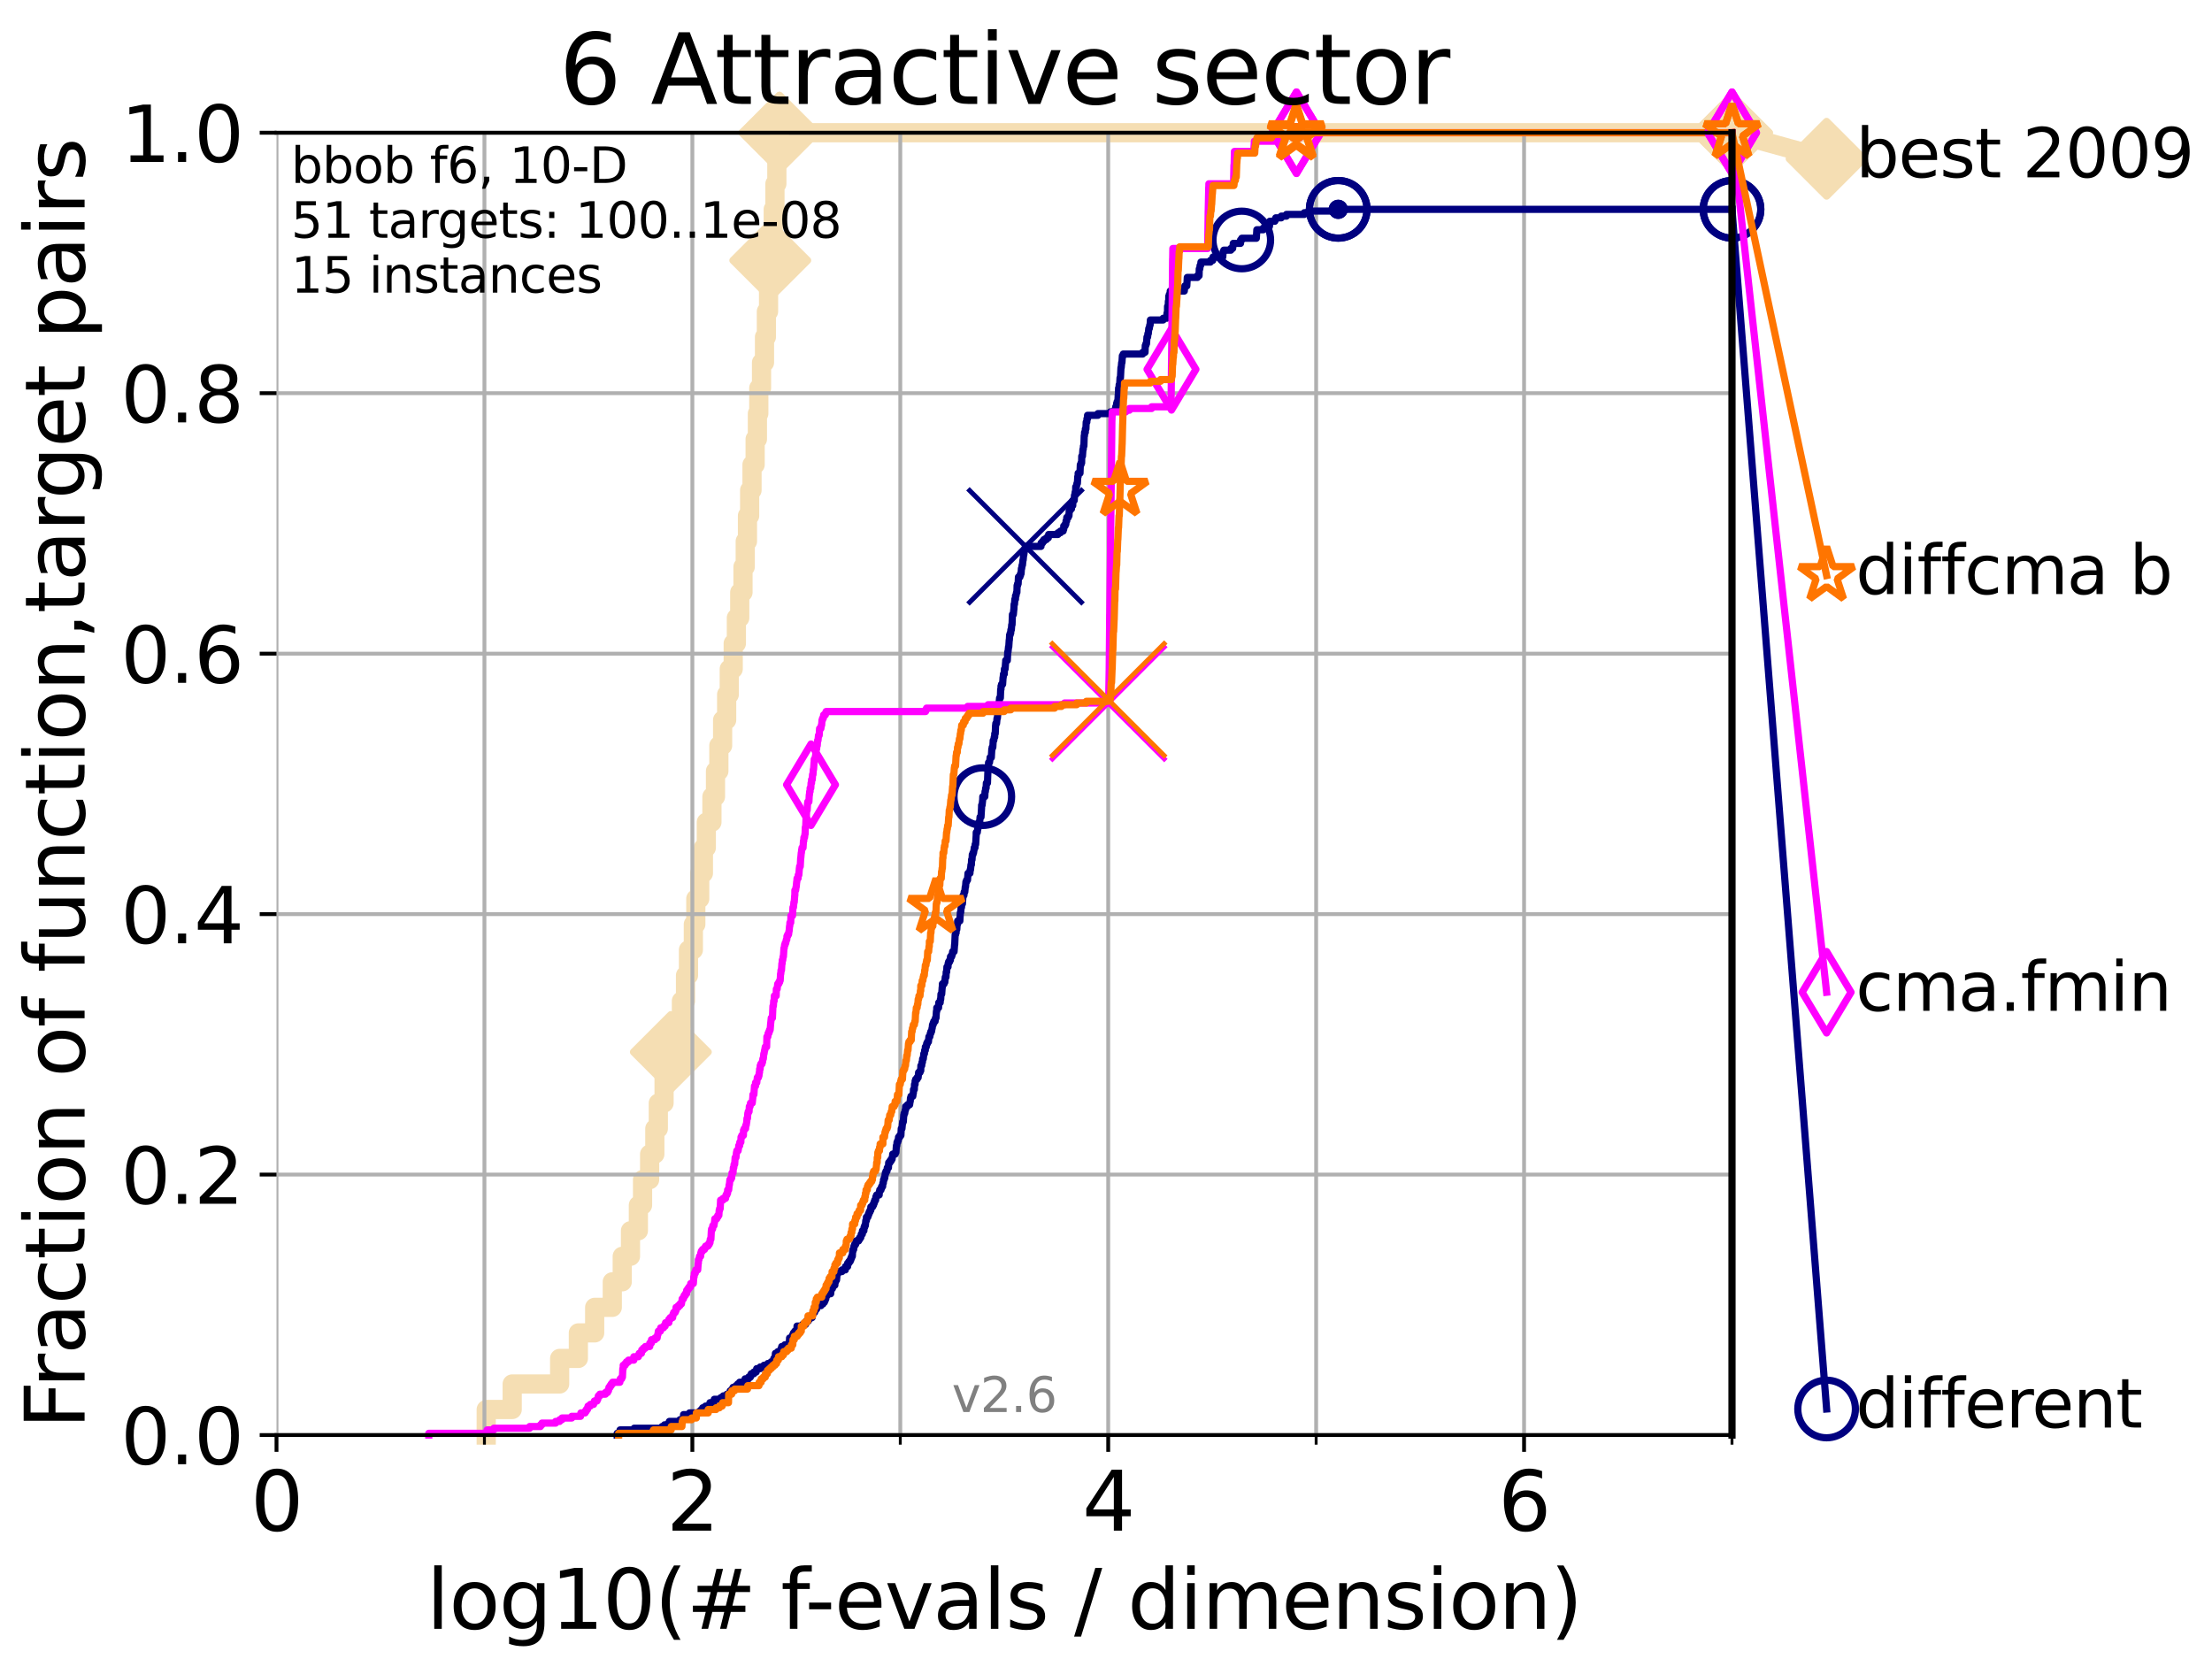 <?xml version="1.0" encoding="utf-8" standalone="no"?>
<!DOCTYPE svg PUBLIC "-//W3C//DTD SVG 1.1//EN"
  "http://www.w3.org/Graphics/SVG/1.1/DTD/svg11.dtd">
<svg height="345.6pt" version="1.1" viewBox="0 0 460.8 345.6" width="460.8pt" xmlns="http://www.w3.org/2000/svg" xmlns:xlink="http://www.w3.org/1999/xlink">
 <defs>
  <style type="text/css">*{stroke-linecap:butt;stroke-linejoin:round;}</style>
 </defs>
 <g id="figure_1">
  <g id="patch_1">
   <path d="M 0 345.6 
L 460.8 345.6 
L 460.8 0 
L 0 0 
z
" style="fill:#ffffff;"/>
  </g>
  <g id="axes_1">
   <g id="patch_2">
    <path d="M 57.6 298.944 
L 360.806 298.944 
L 360.806 27.648 
L 57.6 27.648 
z
" style="fill:#ffffff;"/>
   </g>
   <g id="line2d_1">
    <path d="M 101.288 298.944 
L 101.288 293.624 
L 106.699 293.624 
L 106.699 288.305 
L 116.584 288.305 
L 116.584 282.985 
L 120.484 282.985 
L 120.484 277.666 
L 123.881 277.666 
L 123.881 272.346 
L 127.55 272.346 
L 127.55 267.027 
L 129.623 267.027 
L 129.623 261.707 
L 131.341 261.707 
L 131.341 256.388 
L 132.984 256.388 
L 132.984 251.068 
L 133.853 251.068 
L 133.853 245.749 
L 135.329 245.749 
L 135.329 240.429 
L 136.414 240.429 
L 136.414 235.11 
L 137.141 235.11 
L 137.141 229.79 
L 138.336 229.79 
L 138.336 224.471 
L 139.748 224.471 
L 139.748 219.151 
L 140.634 219.151 
L 140.634 213.832 
L 141.953 213.832 
L 141.953 208.512 
L 142.804 208.512 
L 142.804 203.192 
L 143.423 203.192 
L 143.423 197.873 
L 144.436 197.873 
L 144.436 192.553 
L 144.95 192.553 
L 144.95 187.234 
L 145.765 187.234 
L 145.765 181.914 
L 146.53 181.914 
L 146.53 176.595 
L 147.136 176.595 
L 147.136 171.275 
L 148.307 171.275 
L 148.307 165.956 
L 149.05 165.956 
L 149.05 160.636 
L 149.75 160.636 
L 149.75 155.317 
L 150.533 155.317 
L 150.533 149.997 
L 151.375 149.997 
L 151.375 144.678 
L 151.92 144.678 
L 151.92 139.358 
L 152.74 139.358 
L 152.74 134.039 
L 153.398 134.039 
L 153.398 128.719 
L 154.101 128.719 
L 154.101 123.4 
L 154.779 123.4 
L 154.779 118.08 
L 155.246 118.08 
L 155.246 112.76 
L 155.711 112.76 
L 155.711 107.441 
L 156.166 107.441 
L 156.166 102.121 
L 156.658 102.121 
L 156.658 96.802 
L 157.307 96.802 
L 157.307 91.482 
L 157.78 91.482 
L 157.78 86.163 
L 158.071 86.163 
L 158.071 80.843 
L 158.639 80.843 
L 158.639 75.524 
L 159.258 75.524 
L 159.258 70.204 
L 159.652 70.204 
L 159.652 64.885 
L 160.102 64.885 
L 160.102 59.565 
L 160.463 59.565 
L 160.463 54.246 
L 160.731 54.246 
L 160.731 48.926 
L 161.08 48.926 
L 161.08 43.607 
L 161.437 43.607 
L 161.437 38.287 
L 161.832 38.287 
L 161.832 32.968 
L 162.371 32.968 
L 162.371 27.648 
L 360.806 27.648 
" style="fill:none;stroke:#f5deb3;stroke-linecap:square;stroke-width:4;"/>
   </g>
   <g id="line2d_2">
    <defs>
     <path d="M -0 7.778 
L 7.778 0 
L 0 -7.778 
L -7.778 -0 
z
" id="m7e5ae4b8c2" style="stroke:#f5deb3;stroke-linejoin:miter;stroke-width:1.5;"/>
    </defs>
    <g>
     <use style="fill:#f5deb3;stroke:#f5deb3;stroke-linejoin:miter;stroke-width:1.5;" x="139.748" xlink:href="#m7e5ae4b8c2" y="219.151"/>
     <use style="fill:#f5deb3;stroke:#f5deb3;stroke-linejoin:miter;stroke-width:1.5;" x="160.463" xlink:href="#m7e5ae4b8c2" y="54.246"/>
     <use style="fill:#f5deb3;stroke:#f5deb3;stroke-linejoin:miter;stroke-width:1.5;" x="162.371" xlink:href="#m7e5ae4b8c2" y="27.648"/>
     <use style="fill:#f5deb3;stroke:#f5deb3;stroke-linejoin:miter;stroke-width:1.5;" x="162.371" xlink:href="#m7e5ae4b8c2" y="27.648"/>
     <use style="fill:#f5deb3;stroke:#f5deb3;stroke-linejoin:miter;stroke-width:1.5;" x="360.806" xlink:href="#m7e5ae4b8c2" y="27.648"/>
    </g>
   </g>
   <g id="line2d_3">
    <path style="fill:none;stroke:#f5deb3;stroke-linecap:square;stroke-width:4;"/>
    <g/>
   </g>
   <g id="line2d_4">
    <path d="M 360.806 27.648 
L 380.515 33.074 
" style="fill:none;stroke:#f5deb3;stroke-linecap:square;stroke-width:4;"/>
    <g>
     <use style="fill:#f5deb3;stroke:#f5deb3;stroke-linejoin:miter;stroke-width:1.5;" x="360.806" xlink:href="#m7e5ae4b8c2" y="27.648"/>
     <use style="fill:#f5deb3;stroke:#f5deb3;stroke-linejoin:miter;stroke-width:1.5;" x="380.515" xlink:href="#m7e5ae4b8c2" y="33.074"/>
    </g>
   </g>
   <g id="matplotlib.axis_1">
    <g id="xtick_1">
     <g id="line2d_5">
      <path clip-path="url(#p96fd08be6e)" d="M 57.6 298.944 
L 57.6 27.648 
" style="fill:none;stroke:#b0b0b0;stroke-linecap:square;stroke-width:0.8;"/>
     </g>
     <g id="line2d_6">
      <defs>
       <path d="M 0 0 
L 0 3.5 
" id="mca6b43cd16" style="stroke:#000000;stroke-width:0.8;"/>
      </defs>
      <g>
       <use style="stroke:#000000;stroke-width:0.8;" x="57.6" xlink:href="#mca6b43cd16" y="298.944"/>
      </g>
     </g>
     <g id="text_1">
      <!-- 0 -->
      <g transform="translate(52.192 318.861)scale(0.17 -0.17)">
       <defs>
        <path d="M 2034 4250 
Q 1547 4250 1301 3770 
Q 1056 3291 1056 2328 
Q 1056 1369 1301 889 
Q 1547 409 2034 409 
Q 2525 409 2770 889 
Q 3016 1369 3016 2328 
Q 3016 3291 2770 3770 
Q 2525 4250 2034 4250 
z
M 2034 4750 
Q 2819 4750 3233 4129 
Q 3647 3509 3647 2328 
Q 3647 1150 3233 529 
Q 2819 -91 2034 -91 
Q 1250 -91 836 529 
Q 422 1150 422 2328 
Q 422 3509 836 4129 
Q 1250 4750 2034 4750 
z
" id="DejaVuSans-30" transform="scale(0.016)"/>
       </defs>
       <use xlink:href="#DejaVuSans-30"/>
      </g>
     </g>
    </g>
    <g id="xtick_2">
     <g id="line2d_7">
      <path clip-path="url(#p96fd08be6e)" d="M 144.23 298.944 
L 144.23 27.648 
" style="fill:none;stroke:#b0b0b0;stroke-linecap:square;stroke-width:0.8;"/>
     </g>
     <g id="line2d_8">
      <g>
       <use style="stroke:#000000;stroke-width:0.8;" x="144.23" xlink:href="#mca6b43cd16" y="298.944"/>
      </g>
     </g>
     <g id="text_2">
      <!-- 2 -->
      <g transform="translate(138.822 318.861)scale(0.17 -0.17)">
       <defs>
        <path d="M 1228 531 
L 3431 531 
L 3431 0 
L 469 0 
L 469 531 
Q 828 903 1448 1529 
Q 2069 2156 2228 2338 
Q 2531 2678 2651 2914 
Q 2772 3150 2772 3378 
Q 2772 3750 2511 3984 
Q 2250 4219 1831 4219 
Q 1534 4219 1204 4116 
Q 875 4013 500 3803 
L 500 4441 
Q 881 4594 1212 4672 
Q 1544 4750 1819 4750 
Q 2544 4750 2975 4387 
Q 3406 4025 3406 3419 
Q 3406 3131 3298 2873 
Q 3191 2616 2906 2266 
Q 2828 2175 2409 1742 
Q 1991 1309 1228 531 
z
" id="DejaVuSans-32" transform="scale(0.016)"/>
       </defs>
       <use xlink:href="#DejaVuSans-32"/>
      </g>
     </g>
    </g>
    <g id="xtick_3">
     <g id="line2d_9">
      <path clip-path="url(#p96fd08be6e)" d="M 230.861 298.944 
L 230.861 27.648 
" style="fill:none;stroke:#b0b0b0;stroke-linecap:square;stroke-width:0.8;"/>
     </g>
     <g id="line2d_10">
      <g>
       <use style="stroke:#000000;stroke-width:0.8;" x="230.861" xlink:href="#mca6b43cd16" y="298.944"/>
      </g>
     </g>
     <g id="text_3">
      <!-- 4 -->
      <g transform="translate(225.453 318.861)scale(0.17 -0.17)">
       <defs>
        <path d="M 2419 4116 
L 825 1625 
L 2419 1625 
L 2419 4116 
z
M 2253 4666 
L 3047 4666 
L 3047 1625 
L 3713 1625 
L 3713 1100 
L 3047 1100 
L 3047 0 
L 2419 0 
L 2419 1100 
L 313 1100 
L 313 1709 
L 2253 4666 
z
" id="DejaVuSans-34" transform="scale(0.016)"/>
       </defs>
       <use xlink:href="#DejaVuSans-34"/>
      </g>
     </g>
    </g>
    <g id="xtick_4">
     <g id="line2d_11">
      <path clip-path="url(#p96fd08be6e)" d="M 317.491 298.944 
L 317.491 27.648 
" style="fill:none;stroke:#b0b0b0;stroke-linecap:square;stroke-width:0.8;"/>
     </g>
     <g id="line2d_12">
      <g>
       <use style="stroke:#000000;stroke-width:0.8;" x="317.491" xlink:href="#mca6b43cd16" y="298.944"/>
      </g>
     </g>
     <g id="text_4">
      <!-- 6 -->
      <g transform="translate(312.083 318.861)scale(0.17 -0.17)">
       <defs>
        <path d="M 2113 2584 
Q 1688 2584 1439 2293 
Q 1191 2003 1191 1497 
Q 1191 994 1439 701 
Q 1688 409 2113 409 
Q 2538 409 2786 701 
Q 3034 994 3034 1497 
Q 3034 2003 2786 2293 
Q 2538 2584 2113 2584 
z
M 3366 4563 
L 3366 3988 
Q 3128 4100 2886 4159 
Q 2644 4219 2406 4219 
Q 1781 4219 1451 3797 
Q 1122 3375 1075 2522 
Q 1259 2794 1537 2939 
Q 1816 3084 2150 3084 
Q 2853 3084 3261 2657 
Q 3669 2231 3669 1497 
Q 3669 778 3244 343 
Q 2819 -91 2113 -91 
Q 1303 -91 875 529 
Q 447 1150 447 2328 
Q 447 3434 972 4092 
Q 1497 4750 2381 4750 
Q 2619 4750 2861 4703 
Q 3103 4656 3366 4563 
z
" id="DejaVuSans-36" transform="scale(0.016)"/>
       </defs>
       <use xlink:href="#DejaVuSans-36"/>
      </g>
     </g>
    </g>
    <g id="xtick_5">
     <g id="line2d_13">
      <path clip-path="url(#p96fd08be6e)" d="M 100.915 298.944 
L 100.915 27.648 
" style="fill:none;stroke:#b0b0b0;stroke-linecap:square;stroke-width:0.8;"/>
     </g>
     <g id="line2d_14">
      <defs>
       <path d="M 0 0 
L 0 2 
" id="me9fa064455" style="stroke:#000000;stroke-width:0.6;"/>
      </defs>
      <g>
       <use style="stroke:#000000;stroke-width:0.6;" x="100.915" xlink:href="#me9fa064455" y="298.944"/>
      </g>
     </g>
    </g>
    <g id="xtick_6">
     <g id="line2d_15">
      <path clip-path="url(#p96fd08be6e)" d="M 187.546 298.944 
L 187.546 27.648 
" style="fill:none;stroke:#b0b0b0;stroke-linecap:square;stroke-width:0.8;"/>
     </g>
     <g id="line2d_16">
      <g>
       <use style="stroke:#000000;stroke-width:0.6;" x="187.546" xlink:href="#me9fa064455" y="298.944"/>
      </g>
     </g>
    </g>
    <g id="xtick_7">
     <g id="line2d_17">
      <path clip-path="url(#p96fd08be6e)" d="M 274.176 298.944 
L 274.176 27.648 
" style="fill:none;stroke:#b0b0b0;stroke-linecap:square;stroke-width:0.8;"/>
     </g>
     <g id="line2d_18">
      <g>
       <use style="stroke:#000000;stroke-width:0.6;" x="274.176" xlink:href="#me9fa064455" y="298.944"/>
      </g>
     </g>
    </g>
    <g id="xtick_8">
     <g id="line2d_19">
      <path clip-path="url(#p96fd08be6e)" d="M 360.806 298.944 
L 360.806 27.648 
" style="fill:none;stroke:#b0b0b0;stroke-linecap:square;stroke-width:0.8;"/>
     </g>
     <g id="line2d_20">
      <g>
       <use style="stroke:#000000;stroke-width:0.6;" x="360.806" xlink:href="#me9fa064455" y="298.944"/>
      </g>
     </g>
    </g>
    <g id="text_5">
     <!-- log10(# f-evals / dimension) -->
     <g transform="translate(88.823 339.314)scale(0.17 -0.17)">
      <defs>
       <path d="M 603 4863 
L 1178 4863 
L 1178 0 
L 603 0 
L 603 4863 
z
" id="DejaVuSans-6c" transform="scale(0.016)"/>
       <path d="M 1959 3097 
Q 1497 3097 1228 2736 
Q 959 2375 959 1747 
Q 959 1119 1226 758 
Q 1494 397 1959 397 
Q 2419 397 2687 759 
Q 2956 1122 2956 1747 
Q 2956 2369 2687 2733 
Q 2419 3097 1959 3097 
z
M 1959 3584 
Q 2709 3584 3137 3096 
Q 3566 2609 3566 1747 
Q 3566 888 3137 398 
Q 2709 -91 1959 -91 
Q 1206 -91 779 398 
Q 353 888 353 1747 
Q 353 2609 779 3096 
Q 1206 3584 1959 3584 
z
" id="DejaVuSans-6f" transform="scale(0.016)"/>
       <path d="M 2906 1791 
Q 2906 2416 2648 2759 
Q 2391 3103 1925 3103 
Q 1463 3103 1205 2759 
Q 947 2416 947 1791 
Q 947 1169 1205 825 
Q 1463 481 1925 481 
Q 2391 481 2648 825 
Q 2906 1169 2906 1791 
z
M 3481 434 
Q 3481 -459 3084 -895 
Q 2688 -1331 1869 -1331 
Q 1566 -1331 1297 -1286 
Q 1028 -1241 775 -1147 
L 775 -588 
Q 1028 -725 1275 -790 
Q 1522 -856 1778 -856 
Q 2344 -856 2625 -561 
Q 2906 -266 2906 331 
L 2906 616 
Q 2728 306 2450 153 
Q 2172 0 1784 0 
Q 1141 0 747 490 
Q 353 981 353 1791 
Q 353 2603 747 3093 
Q 1141 3584 1784 3584 
Q 2172 3584 2450 3431 
Q 2728 3278 2906 2969 
L 2906 3500 
L 3481 3500 
L 3481 434 
z
" id="DejaVuSans-67" transform="scale(0.016)"/>
       <path d="M 794 531 
L 1825 531 
L 1825 4091 
L 703 3866 
L 703 4441 
L 1819 4666 
L 2450 4666 
L 2450 531 
L 3481 531 
L 3481 0 
L 794 0 
L 794 531 
z
" id="DejaVuSans-31" transform="scale(0.016)"/>
       <path d="M 1984 4856 
Q 1566 4138 1362 3434 
Q 1159 2731 1159 2009 
Q 1159 1288 1364 580 
Q 1569 -128 1984 -844 
L 1484 -844 
Q 1016 -109 783 600 
Q 550 1309 550 2009 
Q 550 2706 781 3412 
Q 1013 4119 1484 4856 
L 1984 4856 
z
" id="DejaVuSans-28" transform="scale(0.016)"/>
       <path d="M 3272 2816 
L 2363 2816 
L 2100 1772 
L 3016 1772 
L 3272 2816 
z
M 2803 4594 
L 2478 3297 
L 3391 3297 
L 3719 4594 
L 4219 4594 
L 3897 3297 
L 4872 3297 
L 4872 2816 
L 3775 2816 
L 3519 1772 
L 4513 1772 
L 4513 1294 
L 3397 1294 
L 3072 0 
L 2572 0 
L 2894 1294 
L 1978 1294 
L 1656 0 
L 1153 0 
L 1478 1294 
L 494 1294 
L 494 1772 
L 1594 1772 
L 1856 2816 
L 850 2816 
L 850 3297 
L 1978 3297 
L 2297 4594 
L 2803 4594 
z
" id="DejaVuSans-23" transform="scale(0.016)"/>
       <path id="DejaVuSans-20" transform="scale(0.016)"/>
       <path d="M 2375 4863 
L 2375 4384 
L 1825 4384 
Q 1516 4384 1395 4259 
Q 1275 4134 1275 3809 
L 1275 3500 
L 2222 3500 
L 2222 3053 
L 1275 3053 
L 1275 0 
L 697 0 
L 697 3053 
L 147 3053 
L 147 3500 
L 697 3500 
L 697 3744 
Q 697 4328 969 4595 
Q 1241 4863 1831 4863 
L 2375 4863 
z
" id="DejaVuSans-66" transform="scale(0.016)"/>
       <path d="M 313 2009 
L 1997 2009 
L 1997 1497 
L 313 1497 
L 313 2009 
z
" id="DejaVuSans-2d" transform="scale(0.016)"/>
       <path d="M 3597 1894 
L 3597 1613 
L 953 1613 
Q 991 1019 1311 708 
Q 1631 397 2203 397 
Q 2534 397 2845 478 
Q 3156 559 3463 722 
L 3463 178 
Q 3153 47 2828 -22 
Q 2503 -91 2169 -91 
Q 1331 -91 842 396 
Q 353 884 353 1716 
Q 353 2575 817 3079 
Q 1281 3584 2069 3584 
Q 2775 3584 3186 3129 
Q 3597 2675 3597 1894 
z
M 3022 2063 
Q 3016 2534 2758 2815 
Q 2500 3097 2075 3097 
Q 1594 3097 1305 2825 
Q 1016 2553 972 2059 
L 3022 2063 
z
" id="DejaVuSans-65" transform="scale(0.016)"/>
       <path d="M 191 3500 
L 800 3500 
L 1894 563 
L 2988 3500 
L 3597 3500 
L 2284 0 
L 1503 0 
L 191 3500 
z
" id="DejaVuSans-76" transform="scale(0.016)"/>
       <path d="M 2194 1759 
Q 1497 1759 1228 1600 
Q 959 1441 959 1056 
Q 959 750 1161 570 
Q 1363 391 1709 391 
Q 2188 391 2477 730 
Q 2766 1069 2766 1631 
L 2766 1759 
L 2194 1759 
z
M 3341 1997 
L 3341 0 
L 2766 0 
L 2766 531 
Q 2569 213 2275 61 
Q 1981 -91 1556 -91 
Q 1019 -91 701 211 
Q 384 513 384 1019 
Q 384 1609 779 1909 
Q 1175 2209 1959 2209 
L 2766 2209 
L 2766 2266 
Q 2766 2663 2505 2880 
Q 2244 3097 1772 3097 
Q 1472 3097 1187 3025 
Q 903 2953 641 2809 
L 641 3341 
Q 956 3463 1253 3523 
Q 1550 3584 1831 3584 
Q 2591 3584 2966 3190 
Q 3341 2797 3341 1997 
z
" id="DejaVuSans-61" transform="scale(0.016)"/>
       <path d="M 2834 3397 
L 2834 2853 
Q 2591 2978 2328 3040 
Q 2066 3103 1784 3103 
Q 1356 3103 1142 2972 
Q 928 2841 928 2578 
Q 928 2378 1081 2264 
Q 1234 2150 1697 2047 
L 1894 2003 
Q 2506 1872 2764 1633 
Q 3022 1394 3022 966 
Q 3022 478 2636 193 
Q 2250 -91 1575 -91 
Q 1294 -91 989 -36 
Q 684 19 347 128 
L 347 722 
Q 666 556 975 473 
Q 1284 391 1588 391 
Q 1994 391 2212 530 
Q 2431 669 2431 922 
Q 2431 1156 2273 1281 
Q 2116 1406 1581 1522 
L 1381 1569 
Q 847 1681 609 1914 
Q 372 2147 372 2553 
Q 372 3047 722 3315 
Q 1072 3584 1716 3584 
Q 2034 3584 2315 3537 
Q 2597 3491 2834 3397 
z
" id="DejaVuSans-73" transform="scale(0.016)"/>
       <path d="M 1625 4666 
L 2156 4666 
L 531 -594 
L 0 -594 
L 1625 4666 
z
" id="DejaVuSans-2f" transform="scale(0.016)"/>
       <path d="M 2906 2969 
L 2906 4863 
L 3481 4863 
L 3481 0 
L 2906 0 
L 2906 525 
Q 2725 213 2448 61 
Q 2172 -91 1784 -91 
Q 1150 -91 751 415 
Q 353 922 353 1747 
Q 353 2572 751 3078 
Q 1150 3584 1784 3584 
Q 2172 3584 2448 3432 
Q 2725 3281 2906 2969 
z
M 947 1747 
Q 947 1113 1208 752 
Q 1469 391 1925 391 
Q 2381 391 2643 752 
Q 2906 1113 2906 1747 
Q 2906 2381 2643 2742 
Q 2381 3103 1925 3103 
Q 1469 3103 1208 2742 
Q 947 2381 947 1747 
z
" id="DejaVuSans-64" transform="scale(0.016)"/>
       <path d="M 603 3500 
L 1178 3500 
L 1178 0 
L 603 0 
L 603 3500 
z
M 603 4863 
L 1178 4863 
L 1178 4134 
L 603 4134 
L 603 4863 
z
" id="DejaVuSans-69" transform="scale(0.016)"/>
       <path d="M 3328 2828 
Q 3544 3216 3844 3400 
Q 4144 3584 4550 3584 
Q 5097 3584 5394 3201 
Q 5691 2819 5691 2113 
L 5691 0 
L 5113 0 
L 5113 2094 
Q 5113 2597 4934 2840 
Q 4756 3084 4391 3084 
Q 3944 3084 3684 2787 
Q 3425 2491 3425 1978 
L 3425 0 
L 2847 0 
L 2847 2094 
Q 2847 2600 2669 2842 
Q 2491 3084 2119 3084 
Q 1678 3084 1418 2786 
Q 1159 2488 1159 1978 
L 1159 0 
L 581 0 
L 581 3500 
L 1159 3500 
L 1159 2956 
Q 1356 3278 1631 3431 
Q 1906 3584 2284 3584 
Q 2666 3584 2933 3390 
Q 3200 3197 3328 2828 
z
" id="DejaVuSans-6d" transform="scale(0.016)"/>
       <path d="M 3513 2113 
L 3513 0 
L 2938 0 
L 2938 2094 
Q 2938 2591 2744 2837 
Q 2550 3084 2163 3084 
Q 1697 3084 1428 2787 
Q 1159 2491 1159 1978 
L 1159 0 
L 581 0 
L 581 3500 
L 1159 3500 
L 1159 2956 
Q 1366 3272 1645 3428 
Q 1925 3584 2291 3584 
Q 2894 3584 3203 3211 
Q 3513 2838 3513 2113 
z
" id="DejaVuSans-6e" transform="scale(0.016)"/>
       <path d="M 513 4856 
L 1013 4856 
Q 1481 4119 1714 3412 
Q 1947 2706 1947 2009 
Q 1947 1309 1714 600 
Q 1481 -109 1013 -844 
L 513 -844 
Q 928 -128 1133 580 
Q 1338 1288 1338 2009 
Q 1338 2731 1133 3434 
Q 928 4138 513 4856 
z
" id="DejaVuSans-29" transform="scale(0.016)"/>
      </defs>
      <use xlink:href="#DejaVuSans-6c"/>
      <use x="27.783" xlink:href="#DejaVuSans-6f"/>
      <use x="88.965" xlink:href="#DejaVuSans-67"/>
      <use x="152.441" xlink:href="#DejaVuSans-31"/>
      <use x="216.064" xlink:href="#DejaVuSans-30"/>
      <use x="279.688" xlink:href="#DejaVuSans-28"/>
      <use x="318.701" xlink:href="#DejaVuSans-23"/>
      <use x="402.49" xlink:href="#DejaVuSans-20"/>
      <use x="434.277" xlink:href="#DejaVuSans-66"/>
      <use x="463.982" xlink:href="#DejaVuSans-2d"/>
      <use x="500.066" xlink:href="#DejaVuSans-65"/>
      <use x="561.59" xlink:href="#DejaVuSans-76"/>
      <use x="620.77" xlink:href="#DejaVuSans-61"/>
      <use x="682.049" xlink:href="#DejaVuSans-6c"/>
      <use x="709.832" xlink:href="#DejaVuSans-73"/>
      <use x="761.932" xlink:href="#DejaVuSans-20"/>
      <use x="793.719" xlink:href="#DejaVuSans-2f"/>
      <use x="827.41" xlink:href="#DejaVuSans-20"/>
      <use x="859.197" xlink:href="#DejaVuSans-64"/>
      <use x="922.674" xlink:href="#DejaVuSans-69"/>
      <use x="950.457" xlink:href="#DejaVuSans-6d"/>
      <use x="1047.869" xlink:href="#DejaVuSans-65"/>
      <use x="1109.393" xlink:href="#DejaVuSans-6e"/>
      <use x="1172.771" xlink:href="#DejaVuSans-73"/>
      <use x="1224.871" xlink:href="#DejaVuSans-69"/>
      <use x="1252.654" xlink:href="#DejaVuSans-6f"/>
      <use x="1313.836" xlink:href="#DejaVuSans-6e"/>
      <use x="1377.215" xlink:href="#DejaVuSans-29"/>
     </g>
    </g>
   </g>
   <g id="matplotlib.axis_2">
    <g id="ytick_1">
     <g id="line2d_21">
      <path clip-path="url(#p96fd08be6e)" d="M 57.6 298.944 
L 360.806 298.944 
" style="fill:none;stroke:#b0b0b0;stroke-linecap:square;stroke-width:0.8;"/>
     </g>
     <g id="line2d_22">
      <defs>
       <path d="M 0 0 
L -3.5 0 
" id="ma6aceeeec3" style="stroke:#000000;stroke-width:0.8;"/>
      </defs>
      <g>
       <use style="stroke:#000000;stroke-width:0.8;" x="57.6" xlink:href="#ma6aceeeec3" y="298.944"/>
      </g>
     </g>
     <g id="text_6">
      <!-- 0.0 -->
      <g transform="translate(25.155 305.023)scale(0.16 -0.16)">
       <defs>
        <path d="M 684 794 
L 1344 794 
L 1344 0 
L 684 0 
L 684 794 
z
" id="DejaVuSans-2e" transform="scale(0.016)"/>
       </defs>
       <use xlink:href="#DejaVuSans-30"/>
       <use x="63.623" xlink:href="#DejaVuSans-2e"/>
       <use x="95.41" xlink:href="#DejaVuSans-30"/>
      </g>
     </g>
    </g>
    <g id="ytick_2">
     <g id="line2d_23">
      <path clip-path="url(#p96fd08be6e)" d="M 57.6 244.685 
L 360.806 244.685 
" style="fill:none;stroke:#b0b0b0;stroke-linecap:square;stroke-width:0.8;"/>
     </g>
     <g id="line2d_24">
      <g>
       <use style="stroke:#000000;stroke-width:0.8;" x="57.6" xlink:href="#ma6aceeeec3" y="244.685"/>
      </g>
     </g>
     <g id="text_7">
      <!-- 0.2 -->
      <g transform="translate(25.155 250.764)scale(0.16 -0.16)">
       <use xlink:href="#DejaVuSans-30"/>
       <use x="63.623" xlink:href="#DejaVuSans-2e"/>
       <use x="95.41" xlink:href="#DejaVuSans-32"/>
      </g>
     </g>
    </g>
    <g id="ytick_3">
     <g id="line2d_25">
      <path clip-path="url(#p96fd08be6e)" d="M 57.6 190.426 
L 360.806 190.426 
" style="fill:none;stroke:#b0b0b0;stroke-linecap:square;stroke-width:0.8;"/>
     </g>
     <g id="line2d_26">
      <g>
       <use style="stroke:#000000;stroke-width:0.8;" x="57.6" xlink:href="#ma6aceeeec3" y="190.426"/>
      </g>
     </g>
     <g id="text_8">
      <!-- 0.4 -->
      <g transform="translate(25.155 196.504)scale(0.16 -0.16)">
       <use xlink:href="#DejaVuSans-30"/>
       <use x="63.623" xlink:href="#DejaVuSans-2e"/>
       <use x="95.41" xlink:href="#DejaVuSans-34"/>
      </g>
     </g>
    </g>
    <g id="ytick_4">
     <g id="line2d_27">
      <path clip-path="url(#p96fd08be6e)" d="M 57.6 136.166 
L 360.806 136.166 
" style="fill:none;stroke:#b0b0b0;stroke-linecap:square;stroke-width:0.8;"/>
     </g>
     <g id="line2d_28">
      <g>
       <use style="stroke:#000000;stroke-width:0.8;" x="57.6" xlink:href="#ma6aceeeec3" y="136.166"/>
      </g>
     </g>
     <g id="text_9">
      <!-- 0.6 -->
      <g transform="translate(25.155 142.245)scale(0.16 -0.16)">
       <use xlink:href="#DejaVuSans-30"/>
       <use x="63.623" xlink:href="#DejaVuSans-2e"/>
       <use x="95.41" xlink:href="#DejaVuSans-36"/>
      </g>
     </g>
    </g>
    <g id="ytick_5">
     <g id="line2d_29">
      <path clip-path="url(#p96fd08be6e)" d="M 57.6 81.907 
L 360.806 81.907 
" style="fill:none;stroke:#b0b0b0;stroke-linecap:square;stroke-width:0.8;"/>
     </g>
     <g id="line2d_30">
      <g>
       <use style="stroke:#000000;stroke-width:0.8;" x="57.6" xlink:href="#ma6aceeeec3" y="81.907"/>
      </g>
     </g>
     <g id="text_10">
      <!-- 0.8 -->
      <g transform="translate(25.155 87.986)scale(0.16 -0.16)">
       <defs>
        <path d="M 2034 2216 
Q 1584 2216 1326 1975 
Q 1069 1734 1069 1313 
Q 1069 891 1326 650 
Q 1584 409 2034 409 
Q 2484 409 2743 651 
Q 3003 894 3003 1313 
Q 3003 1734 2745 1975 
Q 2488 2216 2034 2216 
z
M 1403 2484 
Q 997 2584 770 2862 
Q 544 3141 544 3541 
Q 544 4100 942 4425 
Q 1341 4750 2034 4750 
Q 2731 4750 3128 4425 
Q 3525 4100 3525 3541 
Q 3525 3141 3298 2862 
Q 3072 2584 2669 2484 
Q 3125 2378 3379 2068 
Q 3634 1759 3634 1313 
Q 3634 634 3220 271 
Q 2806 -91 2034 -91 
Q 1263 -91 848 271 
Q 434 634 434 1313 
Q 434 1759 690 2068 
Q 947 2378 1403 2484 
z
M 1172 3481 
Q 1172 3119 1398 2916 
Q 1625 2713 2034 2713 
Q 2441 2713 2670 2916 
Q 2900 3119 2900 3481 
Q 2900 3844 2670 4047 
Q 2441 4250 2034 4250 
Q 1625 4250 1398 4047 
Q 1172 3844 1172 3481 
z
" id="DejaVuSans-38" transform="scale(0.016)"/>
       </defs>
       <use xlink:href="#DejaVuSans-30"/>
       <use x="63.623" xlink:href="#DejaVuSans-2e"/>
       <use x="95.41" xlink:href="#DejaVuSans-38"/>
      </g>
     </g>
    </g>
    <g id="ytick_6">
     <g id="line2d_31">
      <path clip-path="url(#p96fd08be6e)" d="M 57.6 27.648 
L 360.806 27.648 
" style="fill:none;stroke:#b0b0b0;stroke-linecap:square;stroke-width:0.8;"/>
     </g>
     <g id="line2d_32">
      <g>
       <use style="stroke:#000000;stroke-width:0.8;" x="57.6" xlink:href="#ma6aceeeec3" y="27.648"/>
      </g>
     </g>
     <g id="text_11">
      <!-- 1.0 -->
      <g transform="translate(25.155 33.727)scale(0.16 -0.16)">
       <use xlink:href="#DejaVuSans-31"/>
       <use x="63.623" xlink:href="#DejaVuSans-2e"/>
       <use x="95.41" xlink:href="#DejaVuSans-30"/>
      </g>
     </g>
    </g>
    <g id="text_12">
     <!-- Fraction of function,target pairs -->
     <g transform="translate(17.62 297.681)rotate(-90)scale(0.17 -0.17)">
      <defs>
       <path d="M 628 4666 
L 3309 4666 
L 3309 4134 
L 1259 4134 
L 1259 2759 
L 3109 2759 
L 3109 2228 
L 1259 2228 
L 1259 0 
L 628 0 
L 628 4666 
z
" id="DejaVuSans-46" transform="scale(0.016)"/>
       <path d="M 2631 2963 
Q 2534 3019 2420 3045 
Q 2306 3072 2169 3072 
Q 1681 3072 1420 2755 
Q 1159 2438 1159 1844 
L 1159 0 
L 581 0 
L 581 3500 
L 1159 3500 
L 1159 2956 
Q 1341 3275 1631 3429 
Q 1922 3584 2338 3584 
Q 2397 3584 2469 3576 
Q 2541 3569 2628 3553 
L 2631 2963 
z
" id="DejaVuSans-72" transform="scale(0.016)"/>
       <path d="M 3122 3366 
L 3122 2828 
Q 2878 2963 2633 3030 
Q 2388 3097 2138 3097 
Q 1578 3097 1268 2742 
Q 959 2388 959 1747 
Q 959 1106 1268 751 
Q 1578 397 2138 397 
Q 2388 397 2633 464 
Q 2878 531 3122 666 
L 3122 134 
Q 2881 22 2623 -34 
Q 2366 -91 2075 -91 
Q 1284 -91 818 406 
Q 353 903 353 1747 
Q 353 2603 823 3093 
Q 1294 3584 2113 3584 
Q 2378 3584 2631 3529 
Q 2884 3475 3122 3366 
z
" id="DejaVuSans-63" transform="scale(0.016)"/>
       <path d="M 1172 4494 
L 1172 3500 
L 2356 3500 
L 2356 3053 
L 1172 3053 
L 1172 1153 
Q 1172 725 1289 603 
Q 1406 481 1766 481 
L 2356 481 
L 2356 0 
L 1766 0 
Q 1100 0 847 248 
Q 594 497 594 1153 
L 594 3053 
L 172 3053 
L 172 3500 
L 594 3500 
L 594 4494 
L 1172 4494 
z
" id="DejaVuSans-74" transform="scale(0.016)"/>
       <path d="M 544 1381 
L 544 3500 
L 1119 3500 
L 1119 1403 
Q 1119 906 1312 657 
Q 1506 409 1894 409 
Q 2359 409 2629 706 
Q 2900 1003 2900 1516 
L 2900 3500 
L 3475 3500 
L 3475 0 
L 2900 0 
L 2900 538 
Q 2691 219 2414 64 
Q 2138 -91 1772 -91 
Q 1169 -91 856 284 
Q 544 659 544 1381 
z
M 1991 3584 
L 1991 3584 
z
" id="DejaVuSans-75" transform="scale(0.016)"/>
       <path d="M 750 794 
L 1409 794 
L 1409 256 
L 897 -744 
L 494 -744 
L 750 256 
L 750 794 
z
" id="DejaVuSans-2c" transform="scale(0.016)"/>
       <path d="M 1159 525 
L 1159 -1331 
L 581 -1331 
L 581 3500 
L 1159 3500 
L 1159 2969 
Q 1341 3281 1617 3432 
Q 1894 3584 2278 3584 
Q 2916 3584 3314 3078 
Q 3713 2572 3713 1747 
Q 3713 922 3314 415 
Q 2916 -91 2278 -91 
Q 1894 -91 1617 61 
Q 1341 213 1159 525 
z
M 3116 1747 
Q 3116 2381 2855 2742 
Q 2594 3103 2138 3103 
Q 1681 3103 1420 2742 
Q 1159 2381 1159 1747 
Q 1159 1113 1420 752 
Q 1681 391 2138 391 
Q 2594 391 2855 752 
Q 3116 1113 3116 1747 
z
" id="DejaVuSans-70" transform="scale(0.016)"/>
      </defs>
      <use xlink:href="#DejaVuSans-46"/>
      <use x="50.27" xlink:href="#DejaVuSans-72"/>
      <use x="91.383" xlink:href="#DejaVuSans-61"/>
      <use x="152.662" xlink:href="#DejaVuSans-63"/>
      <use x="207.643" xlink:href="#DejaVuSans-74"/>
      <use x="246.852" xlink:href="#DejaVuSans-69"/>
      <use x="274.635" xlink:href="#DejaVuSans-6f"/>
      <use x="335.816" xlink:href="#DejaVuSans-6e"/>
      <use x="399.195" xlink:href="#DejaVuSans-20"/>
      <use x="430.982" xlink:href="#DejaVuSans-6f"/>
      <use x="492.164" xlink:href="#DejaVuSans-66"/>
      <use x="527.369" xlink:href="#DejaVuSans-20"/>
      <use x="559.156" xlink:href="#DejaVuSans-66"/>
      <use x="594.361" xlink:href="#DejaVuSans-75"/>
      <use x="657.74" xlink:href="#DejaVuSans-6e"/>
      <use x="721.119" xlink:href="#DejaVuSans-63"/>
      <use x="776.1" xlink:href="#DejaVuSans-74"/>
      <use x="815.309" xlink:href="#DejaVuSans-69"/>
      <use x="843.092" xlink:href="#DejaVuSans-6f"/>
      <use x="904.273" xlink:href="#DejaVuSans-6e"/>
      <use x="967.652" xlink:href="#DejaVuSans-2c"/>
      <use x="999.439" xlink:href="#DejaVuSans-74"/>
      <use x="1038.648" xlink:href="#DejaVuSans-61"/>
      <use x="1099.928" xlink:href="#DejaVuSans-72"/>
      <use x="1139.291" xlink:href="#DejaVuSans-67"/>
      <use x="1202.768" xlink:href="#DejaVuSans-65"/>
      <use x="1264.291" xlink:href="#DejaVuSans-74"/>
      <use x="1303.5" xlink:href="#DejaVuSans-20"/>
      <use x="1335.287" xlink:href="#DejaVuSans-70"/>
      <use x="1398.764" xlink:href="#DejaVuSans-61"/>
      <use x="1460.043" xlink:href="#DejaVuSans-69"/>
      <use x="1487.826" xlink:href="#DejaVuSans-72"/>
      <use x="1528.939" xlink:href="#DejaVuSans-73"/>
     </g>
    </g>
   </g>
   <g id="line2d_33">
    <defs>
     <path d="M 0 1.5 
C 0.398 1.5 0.779 1.342 1.061 1.061 
C 1.342 0.779 1.5 0.398 1.5 0 
C 1.5 -0.398 1.342 -0.779 1.061 -1.061 
C 0.779 -1.342 0.398 -1.5 0 -1.5 
C -0.398 -1.5 -0.779 -1.342 -1.061 -1.061 
C -1.342 -0.779 -1.5 -0.398 -1.5 0 
C -1.5 0.398 -1.342 0.779 -1.061 1.061 
C -0.779 1.342 -0.398 1.5 0 1.5 
z
" id="m0ef10886a0" style="stroke:#f5deb3;"/>
    </defs>
    <g>
     <use style="fill:#f5deb3;stroke:#f5deb3;" x="162.371" xlink:href="#m0ef10886a0" y="27.648"/>
     <use style="fill:#f5deb3;stroke:#f5deb3;" x="162.371" xlink:href="#m0ef10886a0" y="27.648"/>
    </g>
   </g>
   <g id="line2d_34">
    <defs>
     <path d="M 0 1.5 
C 0.398 1.5 0.779 1.342 1.061 1.061 
C 1.342 0.779 1.5 0.398 1.5 0 
C 1.5 -0.398 1.342 -0.779 1.061 -1.061 
C 0.779 -1.342 0.398 -1.5 0 -1.5 
C -0.398 -1.5 -0.779 -1.342 -1.061 -1.061 
C -1.342 -0.779 -1.5 -0.398 -1.5 0 
C -1.5 0.398 -1.342 0.779 -1.061 1.061 
C -0.779 1.342 -0.398 1.5 0 1.5 
z
" id="m4a936d6802" style="stroke:#000080;"/>
    </defs>
    <g>
     <use style="fill:#000080;stroke:#000080;" x="278.777" xlink:href="#m4a936d6802" y="43.607"/>
     <use style="fill:#000080;stroke:#000080;" x="278.777" xlink:href="#m4a936d6802" y="43.607"/>
    </g>
   </g>
   <g id="line2d_35">
    <path d="M 128.571 298.944 
L 128.571 298.589 
L 129.167 298.589 
L 129.167 297.88 
L 132.109 297.88 
L 132.109 297.525 
L 137.92 297.525 
L 137.92 297.171 
L 138.439 297.171 
L 138.439 296.816 
L 139.24 296.816 
L 139.24 296.462 
L 139.435 296.462 
L 139.435 296.107 
L 141.632 296.107 
L 141.632 295.752 
L 142.394 295.752 
L 142.394 294.688 
L 143.638 294.688 
L 143.638 294.334 
L 145.73 294.334 
L 145.73 293.979 
L 146.109 293.979 
L 146.109 293.624 
L 146.379 293.624 
L 146.379 293.27 
L 146.974 293.27 
L 146.974 292.915 
L 147.832 292.915 
L 147.894 292.206 
L 148.682 292.206 
L 148.682 291.851 
L 148.801 291.851 
L 148.801 291.497 
L 150.166 291.497 
L 150.166 291.142 
L 150.681 291.142 
L 150.681 290.787 
L 151.439 290.787 
L 151.439 290.433 
L 152.119 290.433 
L 152.119 289.723 
L 152.511 289.723 
L 152.511 289.369 
L 152.704 289.369 
L 152.704 289.014 
L 153.317 289.014 
L 153.317 288.66 
L 153.685 288.66 
L 153.685 288.305 
L 154.068 288.305 
L 154.068 287.95 
L 155.067 287.95 
L 155.067 287.596 
L 155.214 287.596 
L 155.214 287.241 
L 155.935 287.241 
L 155.935 286.886 
L 156.315 286.886 
L 156.315 286.532 
L 156.492 286.532 
L 156.492 286.177 
L 157.033 286.177 
L 157.033 285.822 
L 157.522 285.822 
L 157.633 285.113 
L 158.375 285.113 
L 158.375 284.759 
L 159.156 284.759 
L 159.156 284.404 
L 159.94 284.404 
L 159.94 284.049 
L 160.644 284.049 
L 160.644 283.695 
L 161.126 283.695 
L 161.202 282.985 
L 161.46 282.985 
L 161.535 281.922 
L 162.038 281.922 
L 162.038 281.567 
L 162.613 281.567 
L 162.613 281.212 
L 162.74 281.212 
L 162.74 280.858 
L 162.852 280.858 
L 162.852 280.503 
L 163.485 280.503 
L 163.485 280.148 
L 164.266 280.148 
L 164.266 279.794 
L 164.434 279.794 
L 164.485 278.73 
L 165.078 278.73 
L 165.14 278.021 
L 165.3 278.021 
L 165.3 277.666 
L 165.568 277.666 
L 165.568 277.311 
L 165.904 277.311 
L 165.904 276.957 
L 166.034 276.957 
L 166.034 276.247 
L 167.202 276.247 
L 167.202 275.893 
L 167.824 275.893 
L 167.824 275.538 
L 167.963 275.538 
L 167.963 275.183 
L 168.395 275.183 
L 168.395 274.829 
L 168.653 274.829 
L 168.653 274.474 
L 169.18 274.474 
L 169.18 273.765 
L 169.369 273.765 
L 169.369 273.41 
L 169.692 273.41 
L 169.692 273.056 
L 169.847 273.056 
L 169.847 272.701 
L 170.124 272.701 
L 170.219 271.992 
L 171.015 271.992 
L 171.015 271.637 
L 171.436 271.637 
L 171.436 271.282 
L 171.735 271.282 
L 171.735 270.928 
L 171.891 270.928 
L 171.891 270.573 
L 172.037 270.573 
L 172.106 269.864 
L 172.344 269.864 
L 172.344 269.509 
L 173.048 269.509 
L 173.137 268.445 
L 173.402 268.445 
L 173.402 268.091 
L 173.553 268.091 
L 173.553 267.736 
L 173.914 267.736 
L 173.961 267.027 
L 174.069 267.027 
L 174.069 266.672 
L 174.26 266.672 
L 174.367 265.608 
L 174.382 265.608 
L 174.382 265.254 
L 174.615 265.254 
L 174.615 264.899 
L 175.392 264.899 
L 175.392 264.544 
L 176.096 264.544 
L 176.124 263.835 
L 176.574 263.835 
L 176.588 263.126 
L 176.855 263.126 
L 176.855 262.771 
L 177.113 262.771 
L 177.113 262.417 
L 177.263 262.417 
L 177.263 262.062 
L 177.405 262.062 
L 177.405 261.707 
L 177.559 261.707 
L 177.61 260.643 
L 177.687 260.643 
L 177.687 260.289 
L 177.832 260.289 
L 177.902 259.579 
L 178.027 259.579 
L 178.027 259.225 
L 178.25 259.225 
L 178.306 258.516 
L 178.857 258.516 
L 178.857 258.161 
L 179.094 258.161 
L 179.094 257.806 
L 179.317 257.806 
L 179.41 257.097 
L 179.635 257.097 
L 179.663 256.388 
L 179.964 256.388 
L 179.998 255.678 
L 180.121 255.678 
L 180.121 255.324 
L 180.266 255.324 
L 180.36 254.26 
L 180.492 254.26 
L 180.492 253.551 
L 180.785 253.551 
L 180.785 253.196 
L 180.919 253.196 
L 180.919 252.841 
L 181.052 252.841 
L 181.052 252.487 
L 181.227 252.487 
L 181.227 252.132 
L 181.4 252.132 
L 181.41 251.423 
L 181.767 251.423 
L 181.767 251.068 
L 181.965 251.068 
L 181.965 250.714 
L 182.096 250.714 
L 182.096 250.359 
L 182.226 250.359 
L 182.226 250.004 
L 182.41 250.004 
L 182.46 249.295 
L 182.612 249.295 
L 182.612 248.94 
L 183.147 248.94 
L 183.18 248.231 
L 183.265 248.231 
L 183.265 247.877 
L 183.528 247.877 
L 183.528 247.522 
L 183.658 247.522 
L 183.658 247.167 
L 183.865 247.167 
L 183.915 246.458 
L 184.011 246.458 
L 184.056 245.749 
L 184.183 245.749 
L 184.183 245.394 
L 184.317 245.394 
L 184.375 244.685 
L 184.429 244.685 
L 184.429 244.33 
L 184.57 244.33 
L 184.57 243.976 
L 184.776 243.976 
L 184.837 243.266 
L 185.079 243.266 
L 185.126 242.202 
L 185.385 242.202 
L 185.385 241.848 
L 185.632 241.848 
L 185.632 241.493 
L 185.835 241.493 
L 185.922 240.784 
L 185.959 240.784 
L 185.959 240.429 
L 186.487 240.429 
L 186.487 240.075 
L 186.638 240.075 
L 186.736 238.656 
L 186.811 238.656 
L 186.866 237.947 
L 187.009 237.947 
L 187.009 237.592 
L 187.137 237.592 
L 187.179 236.883 
L 187.438 236.883 
L 187.438 236.528 
L 187.675 236.528 
L 187.746 235.11 
L 187.894 235.11 
L 187.994 234.046 
L 188.038 234.046 
L 188.038 233.691 
L 188.176 233.691 
L 188.271 232.273 
L 188.339 232.273 
L 188.339 231.918 
L 188.472 231.918 
L 188.565 231.209 
L 188.647 231.209 
L 188.668 230.499 
L 189.044 230.499 
L 189.044 230.145 
L 189.487 230.145 
L 189.585 229.435 
L 189.619 229.435 
L 189.669 228.726 
L 189.776 228.726 
L 189.776 228.372 
L 190.147 228.372 
L 190.255 227.662 
L 190.278 227.662 
L 190.3 226.953 
L 190.472 226.953 
L 190.507 225.889 
L 190.632 225.889 
L 190.635 225.18 
L 190.756 225.18 
L 190.756 224.825 
L 191.046 224.825 
L 191.046 224.471 
L 191.266 224.471 
L 191.362 223.407 
L 191.648 223.407 
L 191.648 223.052 
L 191.805 223.052 
L 191.838 221.988 
L 192.008 221.988 
L 192.076 221.279 
L 192.159 221.279 
L 192.2 220.57 
L 192.34 220.57 
L 192.445 219.506 
L 192.578 219.506 
L 192.624 218.796 
L 192.761 218.796 
L 192.767 218.087 
L 192.957 218.087 
L 193.039 217.378 
L 193.206 217.378 
L 193.206 217.023 
L 193.411 217.023 
L 193.513 215.959 
L 193.701 215.959 
L 193.801 215.25 
L 193.911 215.25 
L 193.911 214.895 
L 194.053 214.895 
L 194.162 214.186 
L 194.194 214.186 
L 194.26 213.477 
L 194.393 213.477 
L 194.393 213.122 
L 194.524 213.122 
L 194.524 212.768 
L 194.797 212.768 
L 194.871 212.058 
L 194.99 212.058 
L 195.076 210.64 
L 195.147 210.64 
L 195.149 209.931 
L 195.52 209.931 
L 195.559 208.867 
L 195.852 208.867 
L 195.905 208.157 
L 195.97 208.157 
L 196.02 207.093 
L 196.171 207.093 
L 196.273 205.675 
L 196.303 205.675 
L 196.315 204.966 
L 196.657 204.966 
L 196.657 204.611 
L 196.825 204.611 
L 196.919 203.547 
L 197.065 203.547 
L 197.11 202.483 
L 197.207 202.483 
L 197.261 201.419 
L 197.489 201.419 
L 197.513 200.71 
L 197.613 200.71 
L 197.613 200.355 
L 197.829 200.355 
L 197.829 200.001 
L 197.986 200.001 
L 197.999 199.291 
L 198.245 199.291 
L 198.245 198.937 
L 198.368 198.937 
L 198.451 198.228 
L 198.75 198.228 
L 198.857 196.809 
L 198.884 196.809 
L 198.978 194.681 
L 199.066 194.681 
L 199.066 194.327 
L 199.178 194.327 
L 199.19 193.617 
L 199.319 193.617 
L 199.378 192.553 
L 199.466 192.553 
L 199.502 191.844 
L 199.954 191.844 
L 200.061 190.071 
L 200.129 190.071 
L 200.223 189.007 
L 200.296 189.007 
L 200.345 188.298 
L 200.484 188.298 
L 200.586 186.879 
L 200.621 186.879 
L 200.621 186.525 
L 200.801 186.525 
L 200.862 185.815 
L 200.982 185.815 
L 201.083 184.751 
L 201.138 184.751 
L 201.22 183.688 
L 201.36 183.688 
L 201.36 183.333 
L 201.55 183.333 
L 201.655 181.914 
L 202.056 181.914 
L 202.099 181.205 
L 202.17 181.205 
L 202.272 180.141 
L 202.355 180.141 
L 202.397 179.077 
L 202.493 179.077 
L 202.549 178.013 
L 202.692 178.013 
L 202.692 177.659 
L 202.806 177.659 
L 202.911 176.949 
L 202.948 176.949 
L 202.948 176.595 
L 203.106 176.595 
L 203.148 175.886 
L 203.244 175.886 
L 203.352 174.112 
L 203.357 174.112 
L 203.368 173.403 
L 203.584 173.403 
L 203.666 172.694 
L 203.712 172.694 
L 203.771 171.63 
L 203.907 171.63 
L 203.907 171.275 
L 204.086 171.275 
L 204.164 170.211 
L 204.359 170.211 
L 204.468 168.438 
L 204.471 168.438 
L 204.489 167.729 
L 204.591 167.729 
L 204.702 166.665 
L 204.711 166.665 
L 204.733 165.956 
L 205.153 165.956 
L 205.2 164.892 
L 205.269 164.892 
L 205.33 164.183 
L 205.424 164.183 
L 205.476 163.119 
L 205.705 163.119 
L 205.812 160.282 
L 205.865 160.282 
L 205.933 158.863 
L 206.123 158.863 
L 206.224 158.154 
L 206.252 158.154 
L 206.252 157.799 
L 206.509 157.799 
L 206.612 156.026 
L 206.684 156.026 
L 206.684 155.671 
L 206.823 155.671 
L 206.902 154.253 
L 207.018 154.253 
L 207.123 153.544 
L 207.21 153.544 
L 207.222 152.834 
L 207.323 152.834 
L 207.402 151.061 
L 207.445 151.061 
L 207.445 150.706 
L 207.6 150.706 
L 207.697 149.643 
L 207.765 149.643 
L 207.869 148.579 
L 207.899 148.579 
L 208.007 147.16 
L 208.02 147.16 
L 208.068 146.451 
L 208.135 146.451 
L 208.23 145.387 
L 208.393 145.387 
L 208.458 143.614 
L 208.518 143.614 
L 208.536 142.904 
L 208.637 142.904 
L 208.637 142.55 
L 208.862 142.55 
L 208.953 141.131 
L 208.982 141.131 
L 209.041 140.422 
L 209.206 140.422 
L 209.241 139.358 
L 209.381 139.358 
L 209.489 137.94 
L 209.505 137.94 
L 209.505 137.585 
L 209.84 137.585 
L 209.93 135.812 
L 209.987 135.812 
L 210.096 134.748 
L 210.145 134.748 
L 210.237 133.329 
L 210.268 133.329 
L 210.32 132.265 
L 210.432 132.265 
L 210.432 131.911 
L 210.545 131.911 
L 210.587 131.202 
L 210.681 131.202 
L 210.76 130.138 
L 210.826 130.138 
L 210.908 128.01 
L 211.096 128.01 
L 211.193 126.946 
L 211.209 126.946 
L 211.257 125.882 
L 211.337 125.882 
L 211.413 124.818 
L 211.541 124.818 
L 211.548 124.109 
L 211.653 124.109 
L 211.762 123.4 
L 211.84 123.4 
L 211.879 121.981 
L 211.977 121.981 
L 211.977 121.626 
L 212.095 121.626 
L 212.159 120.208 
L 212.459 120.208 
L 212.459 119.853 
L 212.593 119.853 
L 212.593 119.499 
L 212.708 119.499 
L 212.776 118.435 
L 212.826 118.435 
L 212.924 117.725 
L 212.994 117.725 
L 213.097 116.661 
L 213.142 116.661 
L 213.233 115.598 
L 213.279 115.598 
L 213.371 114.888 
L 213.402 114.888 
L 213.402 114.534 
L 213.533 114.534 
L 213.613 113.824 
L 216.859 113.824 
L 216.879 113.115 
L 217.181 113.115 
L 217.181 112.76 
L 217.462 112.76 
L 217.462 112.406 
L 217.976 112.406 
L 217.976 112.051 
L 218.379 112.051 
L 218.452 111.342 
L 220.384 111.342 
L 220.384 110.987 
L 220.904 110.987 
L 220.904 110.633 
L 221.469 110.633 
L 221.469 110.278 
L 221.585 110.278 
L 221.597 109.569 
L 221.873 109.569 
L 221.873 109.214 
L 222.027 109.214 
L 222.079 108.505 
L 222.214 108.505 
L 222.231 107.796 
L 222.527 107.796 
L 222.527 107.441 
L 222.69 107.441 
L 222.735 106.377 
L 222.906 106.377 
L 222.906 106.022 
L 223.201 106.022 
L 223.209 105.313 
L 223.474 105.313 
L 223.487 104.249 
L 223.782 104.249 
L 223.832 103.185 
L 223.897 103.185 
L 223.982 102.476 
L 224.069 102.476 
L 224.095 101.412 
L 224.243 101.412 
L 224.34 100.703 
L 224.438 100.703 
L 224.516 99.284 
L 224.589 99.284 
L 224.6 98.575 
L 224.981 98.575 
L 225.051 96.802 
L 225.192 96.802 
L 225.192 96.447 
L 225.321 96.447 
L 225.346 95.029 
L 225.492 95.029 
L 225.595 93.61 
L 225.655 93.61 
L 225.708 92.901 
L 225.797 92.901 
L 225.863 90.773 
L 225.919 90.773 
L 225.935 90.064 
L 226.095 90.064 
L 226.095 89.355 
L 226.216 89.355 
L 226.273 87.936 
L 226.406 87.936 
L 226.429 87.227 
L 226.557 87.227 
L 226.557 86.517 
L 228.714 86.517 
L 228.714 86.163 
L 231.309 86.163 
L 231.309 85.808 
L 232.139 85.808 
L 232.139 85.454 
L 232.396 85.454 
L 232.423 84.744 
L 232.593 84.744 
L 232.608 84.035 
L 232.716 84.035 
L 232.716 83.68 
L 232.874 83.68 
L 232.947 82.262 
L 232.988 82.262 
L 233.022 80.843 
L 233.118 80.843 
L 233.145 80.134 
L 233.244 80.134 
L 233.326 78.715 
L 233.41 78.715 
L 233.517 76.588 
L 233.565 76.588 
L 233.663 75.524 
L 233.722 75.524 
L 233.812 74.105 
L 233.997 74.105 
L 233.997 73.751 
L 238.038 73.751 
L 238.038 73.396 
L 238.532 73.396 
L 238.581 71.977 
L 238.704 71.977 
L 238.704 71.623 
L 238.833 71.623 
L 238.936 70.204 
L 239.067 70.204 
L 239.128 69.495 
L 239.212 69.495 
L 239.311 68.431 
L 239.425 68.431 
L 239.513 67.722 
L 239.59 67.722 
L 239.646 66.658 
L 242.308 66.658 
L 242.308 66.303 
L 243.048 66.303 
L 243.103 65.239 
L 243.209 65.239 
L 243.225 63.821 
L 243.355 63.821 
L 243.395 62.757 
L 243.472 62.757 
L 243.477 61.693 
L 243.59 61.693 
L 243.59 61.338 
L 243.736 61.338 
L 243.783 60.629 
L 246.711 60.629 
L 246.818 59.565 
L 247.234 59.565 
L 247.336 57.792 
L 249.446 57.792 
L 249.446 57.437 
L 249.785 57.437 
L 249.828 56.019 
L 249.937 56.019 
L 249.998 55.31 
L 250.11 55.31 
L 250.182 54.6 
L 252.145 54.6 
L 252.145 54.246 
L 252.638 54.246 
L 252.701 53.536 
L 254.725 53.536 
L 254.79 52.472 
L 254.938 52.472 
L 254.938 52.118 
L 256.397 52.118 
L 256.397 51.763 
L 256.777 51.763 
L 256.869 51.054 
L 256.909 51.054 
L 256.909 50.699 
L 258.427 50.699 
L 258.431 49.99 
L 258.684 49.99 
L 258.684 49.635 
L 261.717 49.635 
L 261.823 47.862 
L 263.158 47.862 
L 263.158 47.508 
L 264.327 47.508 
L 264.327 47.153 
L 264.45 47.153 
L 264.523 46.089 
L 265.577 46.089 
L 265.577 45.734 
L 265.765 45.734 
L 265.765 45.38 
L 266.907 45.38 
L 266.907 45.025 
L 267.984 45.025 
L 267.984 44.67 
L 271.708 44.67 
L 271.708 44.316 
L 272.6 44.316 
L 272.6 43.961 
L 278.777 43.961 
L 278.777 43.607 
L 360.806 43.607 
L 360.806 43.607 
" style="fill:none;stroke:#000080;stroke-linecap:square;stroke-width:1.5;"/>
   </g>
   <g id="line2d_36">
    <defs>
     <path d="M 0 6 
C 1.591 6 3.117 5.368 4.243 4.243 
C 5.368 3.117 6 1.591 6 0 
C 6 -1.591 5.368 -3.117 4.243 -4.243 
C 3.117 -5.368 1.591 -6 0 -6 
C -1.591 -6 -3.117 -5.368 -4.243 -4.243 
C -5.368 -3.117 -6 -1.591 -6 0 
C -6 1.591 -5.368 3.117 -4.243 4.243 
C -3.117 5.368 -1.591 6 0 6 
z
" id="m03d76259e6" style="stroke:#000080;stroke-width:1.5;"/>
    </defs>
    <g>
     <use style="fill-opacity:0;stroke:#000080;stroke-width:1.5;" x="204.733" xlink:href="#m03d76259e6" y="165.956"/>
     <use style="fill-opacity:0;stroke:#000080;stroke-width:1.5;" x="258.684" xlink:href="#m03d76259e6" y="49.99"/>
     <use style="fill-opacity:0;stroke:#000080;stroke-width:1.5;" x="278.777" xlink:href="#m03d76259e6" y="43.607"/>
     <use style="fill-opacity:0;stroke:#000080;stroke-width:1.5;" x="278.777" xlink:href="#m03d76259e6" y="43.607"/>
     <use style="fill-opacity:0;stroke:#000080;stroke-width:1.5;" x="360.806" xlink:href="#m03d76259e6" y="43.607"/>
    </g>
   </g>
   <g id="line2d_37">
    <path style="fill:none;stroke:#000080;stroke-linecap:square;stroke-width:1.5;"/>
    <g/>
   </g>
   <g id="line2d_38">
    <path clip-path="url(#p96fd08be6e)" d="M 213.633 113.824 
" style="fill:none;stroke:#000080;stroke-linecap:square;stroke-width:1.5;"/>
    <defs>
     <path d="M -12 12 
L 12 -12 
M -12 -12 
L 12 12 
" id="m386185de33" style="stroke:#000080;"/>
    </defs>
    <g clip-path="url(#p96fd08be6e)">
     <use style="fill:#000080;stroke:#000080;" x="213.633" xlink:href="#m386185de33" y="113.824"/>
    </g>
   </g>
   <g id="line2d_39">
    <defs>
     <path d="M 0 1.5 
C 0.398 1.5 0.779 1.342 1.061 1.061 
C 1.342 0.779 1.5 0.398 1.5 0 
C 1.5 -0.398 1.342 -0.779 1.061 -1.061 
C 0.779 -1.342 0.398 -1.5 0 -1.5 
C -0.398 -1.5 -0.779 -1.342 -1.061 -1.061 
C -1.342 -0.779 -1.5 -0.398 -1.5 0 
C -1.5 0.398 -1.342 0.779 -1.061 1.061 
C -0.779 1.342 -0.398 1.5 0 1.5 
z
" id="m76ce22400c" style="stroke:#ff00ff;"/>
    </defs>
    <g>
     <use style="fill:#ff00ff;stroke:#ff00ff;" x="270.076" xlink:href="#m76ce22400c" y="27.648"/>
     <use style="fill:#ff00ff;stroke:#ff00ff;" x="270.076" xlink:href="#m76ce22400c" y="27.648"/>
    </g>
   </g>
   <g id="line2d_40">
    <path d="M 89.324 298.944 
L 89.324 298.589 
L 101.471 298.589 
L 101.471 297.88 
L 102.878 297.88 
L 102.878 297.525 
L 110.336 297.525 
L 110.336 297.171 
L 112.589 297.171 
L 112.589 296.816 
L 112.89 296.816 
L 112.89 296.462 
L 115.747 296.462 
L 115.747 296.107 
L 116.584 296.107 
L 116.584 295.752 
L 117.068 295.752 
L 117.068 295.398 
L 119.106 295.398 
L 119.106 295.043 
L 120.944 295.043 
L 121.009 294.334 
L 121.893 294.334 
L 121.893 293.979 
L 122.138 293.979 
L 122.138 293.624 
L 122.38 293.624 
L 122.38 293.27 
L 122.5 293.27 
L 122.5 292.915 
L 122.971 292.915 
L 122.971 292.561 
L 123.658 292.561 
L 123.658 292.206 
L 123.825 292.206 
L 123.825 291.851 
L 124.374 291.851 
L 124.374 291.497 
L 124.535 291.497 
L 124.642 290.787 
L 124.959 290.787 
L 124.959 290.433 
L 126.127 290.433 
L 126.127 290.078 
L 126.565 290.078 
L 126.565 289.723 
L 126.757 289.723 
L 126.852 289.014 
L 127.087 289.014 
L 127.087 288.66 
L 127.32 288.66 
L 127.32 288.305 
L 127.595 288.305 
L 127.595 287.95 
L 129.125 287.95 
L 129.209 287.241 
L 129.5 287.241 
L 129.5 286.886 
L 129.664 286.886 
L 129.745 285.113 
L 129.826 285.113 
L 129.826 284.404 
L 130.226 284.404 
L 130.226 284.049 
L 130.502 284.049 
L 130.502 283.695 
L 130.926 283.695 
L 130.926 283.34 
L 132.037 283.34 
L 132.037 282.631 
L 132.984 282.631 
L 132.984 282.276 
L 133.154 282.276 
L 133.154 281.922 
L 133.623 281.922 
L 133.689 281.212 
L 134.016 281.212 
L 134.016 280.858 
L 134.432 280.858 
L 134.432 280.503 
L 135.359 280.503 
L 135.359 279.794 
L 135.688 279.794 
L 135.717 279.084 
L 136.442 279.084 
L 136.442 278.73 
L 136.892 278.73 
L 137.003 278.021 
L 137.058 278.021 
L 137.141 277.311 
L 137.574 277.311 
L 137.628 276.602 
L 138.233 276.602 
L 138.233 276.247 
L 138.566 276.247 
L 138.642 275.538 
L 139.338 275.538 
L 139.338 274.829 
L 139.629 274.829 
L 139.629 274.474 
L 140.127 274.474 
L 140.197 273.765 
L 140.336 273.765 
L 140.336 273.41 
L 140.657 273.41 
L 140.657 273.056 
L 140.816 273.056 
L 140.838 272.346 
L 141.283 272.346 
L 141.283 271.992 
L 141.632 271.992 
L 141.632 271.637 
L 141.953 271.637 
L 142.059 270.928 
L 142.102 270.928 
L 142.102 270.573 
L 142.373 270.573 
L 142.373 270.219 
L 142.518 270.219 
L 142.518 269.864 
L 142.764 269.864 
L 142.764 269.509 
L 143.026 269.509 
L 143.046 268.8 
L 143.285 268.8 
L 143.285 268.445 
L 143.541 268.445 
L 143.541 268.091 
L 143.85 268.091 
L 143.889 267.381 
L 144.436 267.381 
L 144.529 265.963 
L 144.603 265.963 
L 144.64 265.254 
L 144.841 265.254 
L 144.932 264.544 
L 145.344 264.544 
L 145.45 263.126 
L 145.486 263.126 
L 145.486 262.417 
L 145.608 262.417 
L 145.713 261.707 
L 145.955 261.707 
L 145.989 260.998 
L 146.092 260.998 
L 146.092 260.643 
L 146.345 260.643 
L 146.345 260.289 
L 146.761 260.289 
L 146.761 259.934 
L 146.99 259.934 
L 146.99 259.579 
L 147.503 259.579 
L 147.503 259.225 
L 147.754 259.225 
L 147.754 258.87 
L 147.909 258.87 
L 147.956 258.161 
L 148.094 258.161 
L 148.186 256.388 
L 148.231 256.388 
L 148.231 256.033 
L 148.443 256.033 
L 148.488 255.324 
L 148.727 255.324 
L 148.83 254.615 
L 148.86 254.615 
L 148.904 253.905 
L 149.31 253.905 
L 149.31 253.551 
L 149.524 253.551 
L 149.524 253.196 
L 149.75 253.196 
L 149.82 252.132 
L 149.904 252.132 
L 149.904 251.778 
L 150.028 251.778 
L 150.111 250.004 
L 150.614 250.004 
L 150.614 249.65 
L 151.142 249.65 
L 151.233 248.94 
L 151.414 248.94 
L 151.414 248.586 
L 151.567 248.586 
L 151.58 247.877 
L 151.795 247.877 
L 151.895 246.813 
L 151.945 246.813 
L 152.045 245.749 
L 152.243 245.749 
L 152.243 245.394 
L 152.426 245.394 
L 152.487 244.33 
L 152.704 244.33 
L 152.764 243.266 
L 152.859 243.266 
L 152.918 242.557 
L 153.048 242.557 
L 153.142 241.138 
L 153.317 241.138 
L 153.421 240.075 
L 153.49 240.075 
L 153.49 239.72 
L 153.764 239.72 
L 153.866 239.011 
L 153.889 239.011 
L 153.889 238.656 
L 154.09 238.656 
L 154.112 237.947 
L 154.334 237.947 
L 154.367 236.883 
L 154.531 236.883 
L 154.531 236.528 
L 154.865 236.528 
L 154.886 235.464 
L 155.035 235.464 
L 155.035 235.11 
L 155.319 235.11 
L 155.361 234.4 
L 155.454 234.4 
L 155.557 233.691 
L 155.568 233.691 
L 155.609 232.982 
L 155.711 232.982 
L 155.783 231.918 
L 155.864 231.918 
L 155.864 231.563 
L 156.045 231.563 
L 156.096 230.499 
L 156.255 230.499 
L 156.334 229.79 
L 156.706 229.79 
L 156.813 228.726 
L 156.822 228.726 
L 156.851 228.017 
L 157.052 228.017 
L 157.147 226.598 
L 157.166 226.598 
L 157.166 226.244 
L 157.391 226.244 
L 157.391 225.534 
L 157.651 225.534 
L 157.762 224.471 
L 157.989 224.471 
L 157.989 224.116 
L 158.107 224.116 
L 158.169 223.407 
L 158.223 223.407 
L 158.241 222.697 
L 158.357 222.697 
L 158.366 221.988 
L 158.49 221.988 
L 158.49 221.634 
L 158.735 221.634 
L 158.735 221.279 
L 158.848 221.279 
L 158.917 220.57 
L 159.011 220.57 
L 159.114 219.506 
L 159.165 219.506 
L 159.275 218.796 
L 159.309 218.796 
L 159.418 218.087 
L 159.701 218.087 
L 159.759 215.959 
L 159.956 215.959 
L 160.013 215.25 
L 160.175 215.25 
L 160.175 214.895 
L 160.303 214.895 
L 160.303 214.541 
L 160.439 214.541 
L 160.55 213.122 
L 160.558 213.122 
L 160.668 212.058 
L 160.91 212.058 
L 161.018 209.576 
L 161.11 209.576 
L 161.171 208.512 
L 161.271 208.512 
L 161.309 207.448 
L 161.692 207.448 
L 161.729 206.03 
L 161.899 206.03 
L 162.009 204.966 
L 162.234 204.966 
L 162.234 204.611 
L 162.414 204.611 
L 162.414 204.256 
L 162.528 204.256 
L 162.606 202.838 
L 162.655 202.838 
L 162.698 202.129 
L 162.796 202.129 
L 162.88 200.71 
L 162.943 200.71 
L 162.964 200.001 
L 163.061 200.001 
L 163.13 199.291 
L 163.199 199.291 
L 163.308 197.518 
L 163.363 197.518 
L 163.451 196.809 
L 163.559 196.809 
L 163.559 196.454 
L 163.693 196.454 
L 163.8 195.745 
L 163.906 195.745 
L 163.932 195.036 
L 164.083 195.036 
L 164.083 194.681 
L 164.272 194.681 
L 164.356 193.972 
L 164.389 193.972 
L 164.479 192.908 
L 164.523 192.908 
L 164.555 192.199 
L 164.721 192.199 
L 164.765 190.78 
L 165.09 190.78 
L 165.189 189.007 
L 165.294 189.007 
L 165.386 187.943 
L 165.453 187.943 
L 165.556 186.525 
L 165.58 186.525 
L 165.587 185.461 
L 165.749 185.461 
L 165.833 184.751 
L 165.868 184.751 
L 165.964 183.688 
L 165.987 183.688 
L 166.04 182.978 
L 166.252 182.978 
L 166.292 182.269 
L 166.414 182.269 
L 166.524 180.85 
L 166.564 180.85 
L 166.564 180.496 
L 166.707 180.496 
L 166.798 178.723 
L 166.821 178.723 
L 166.917 177.659 
L 166.945 177.659 
L 167.012 176.949 
L 167.079 176.949 
L 167.079 176.595 
L 167.29 176.595 
L 167.373 175.176 
L 167.439 175.176 
L 167.472 174.467 
L 167.597 174.467 
L 167.678 173.758 
L 167.716 173.758 
L 167.759 172.339 
L 167.84 172.339 
L 167.904 170.566 
L 167.957 170.566 
L 168.042 168.793 
L 168.148 168.793 
L 168.222 167.374 
L 168.274 167.374 
L 168.274 167.02 
L 168.509 167.02 
L 168.586 165.601 
L 168.622 165.601 
L 168.669 164.892 
L 168.756 164.892 
L 168.761 164.183 
L 168.903 164.183 
L 168.959 163.119 
L 169.06 163.119 
L 169.06 162.409 
L 169.21 162.409 
L 169.269 161.346 
L 169.359 161.346 
L 169.428 160.282 
L 169.477 160.282 
L 169.58 158.863 
L 169.6 158.863 
L 169.624 158.154 
L 169.77 158.154 
L 169.881 157.445 
L 169.914 157.445 
L 169.981 156.026 
L 170.124 156.026 
L 170.148 155.317 
L 170.248 155.317 
L 170.313 154.253 
L 170.407 154.253 
L 170.505 153.189 
L 170.654 153.189 
L 170.732 151.77 
L 171.001 151.77 
L 171.101 151.061 
L 171.164 151.061 
L 171.24 149.997 
L 171.343 149.997 
L 171.343 149.643 
L 171.507 149.643 
L 171.577 148.933 
L 171.93 148.933 
L 171.93 148.579 
L 172.089 148.579 
L 172.089 148.224 
L 192.817 148.224 
L 192.817 147.869 
L 193.017 147.869 
L 193.017 147.515 
L 201.578 147.515 
L 201.578 147.16 
L 205.83 147.16 
L 205.83 146.805 
L 221.754 146.805 
L 221.754 146.451 
L 230.948 146.451 
L 231.059 139.713 
L 231.064 139.713 
L 231.172 128.01 
L 231.184 128.01 
L 231.292 118.435 
L 231.296 118.435 
L 231.406 107.796 
L 231.41 107.796 
L 231.517 98.22 
L 231.522 98.22 
L 231.63 87.581 
L 231.639 87.581 
L 231.708 85.808 
L 234.523 85.808 
L 234.523 85.454 
L 235.282 85.454 
L 235.282 85.099 
L 239.906 85.099 
L 239.906 84.744 
L 243.952 84.744 
L 244.057 74.814 
L 244.064 74.814 
L 244.174 64.175 
L 244.176 64.175 
L 244.277 53.891 
L 244.29 53.891 
L 244.325 51.763 
L 251.582 51.763 
L 251.688 43.961 
L 251.694 43.961 
L 251.802 38.996 
L 251.82 38.996 
L 251.831 38.287 
L 256.977 38.287 
L 257.052 34.386 
L 257.094 34.386 
L 257.153 31.549 
L 261.184 31.549 
L 261.289 29.776 
L 261.309 29.776 
L 261.309 29.421 
L 267.538 29.421 
L 267.566 28.357 
L 270.043 28.357 
L 270.076 27.648 
L 360.806 27.648 
L 360.806 27.648 
" style="fill:none;stroke:#ff00ff;stroke-linecap:square;stroke-width:1.5;"/>
   </g>
   <g id="line2d_41">
    <defs>
     <path d="M -0 8.485 
L 5.091 0 
L 0 -8.485 
L -5.091 -0 
z
" id="m92b6e34f51" style="stroke:#ff00ff;stroke-linejoin:miter;stroke-width:1.5;"/>
    </defs>
    <g>
     <use style="fill-opacity:0;stroke:#ff00ff;stroke-linejoin:miter;stroke-width:1.5;" x="168.949" xlink:href="#m92b6e34f51" y="163.473"/>
     <use style="fill-opacity:0;stroke:#ff00ff;stroke-linejoin:miter;stroke-width:1.5;" x="244.043" xlink:href="#m92b6e34f51" y="76.942"/>
     <use style="fill-opacity:0;stroke:#ff00ff;stroke-linejoin:miter;stroke-width:1.5;" x="270.076" xlink:href="#m92b6e34f51" y="27.648"/>
     <use style="fill-opacity:0;stroke:#ff00ff;stroke-linejoin:miter;stroke-width:1.5;" x="270.076" xlink:href="#m92b6e34f51" y="27.648"/>
     <use style="fill-opacity:0;stroke:#ff00ff;stroke-linejoin:miter;stroke-width:1.5;" x="360.806" xlink:href="#m92b6e34f51" y="27.648"/>
    </g>
   </g>
   <g id="line2d_42">
    <path style="fill:none;stroke:#ff00ff;stroke-linecap:square;stroke-width:1.5;"/>
    <g/>
   </g>
   <g id="line2d_43">
    <path clip-path="url(#p96fd08be6e)" d="M 230.876 146.451 
" style="fill:none;stroke:#ff00ff;stroke-linecap:square;stroke-width:1.5;"/>
    <defs>
     <path d="M -12 12 
L 12 -12 
M -12 -12 
L 12 12 
" id="m67e538c25e" style="stroke:#ff00ff;"/>
    </defs>
    <g clip-path="url(#p96fd08be6e)">
     <use style="fill:#ff00ff;stroke:#ff00ff;" x="230.876" xlink:href="#m67e538c25e" y="146.451"/>
    </g>
   </g>
   <g id="line2d_44">
    <defs>
     <path d="M 0 1.5 
C 0.398 1.5 0.779 1.342 1.061 1.061 
C 1.342 0.779 1.5 0.398 1.5 0 
C 1.5 -0.398 1.342 -0.779 1.061 -1.061 
C 0.779 -1.342 0.398 -1.5 0 -1.5 
C -0.398 -1.5 -0.779 -1.342 -1.061 -1.061 
C -1.342 -0.779 -1.5 -0.398 -1.5 0 
C -1.5 0.398 -1.342 0.779 -1.061 1.061 
C -0.779 1.342 -0.398 1.5 0 1.5 
z
" id="m02d91f0405" style="stroke:#ff7500;"/>
    </defs>
    <g>
     <use style="fill:#ff7500;stroke:#ff7500;" x="270.032" xlink:href="#m02d91f0405" y="27.648"/>
     <use style="fill:#ff7500;stroke:#ff7500;" x="270.032" xlink:href="#m02d91f0405" y="27.648"/>
    </g>
   </g>
   <g id="line2d_45">
    <path d="M 128.872 298.944 
L 128.872 298.589 
L 135.923 298.589 
L 135.923 298.235 
L 136.127 298.235 
L 136.127 297.88 
L 139.82 297.88 
L 139.82 297.171 
L 142.059 297.171 
L 142.123 296.107 
L 142.248 296.107 
L 142.248 295.752 
L 144.079 295.752 
L 144.079 295.398 
L 145.058 295.398 
L 145.058 294.334 
L 147.534 294.334 
L 147.534 293.624 
L 149.166 293.624 
L 149.166 293.27 
L 149.876 293.27 
L 149.876 292.915 
L 150.439 292.915 
L 150.533 292.206 
L 151.757 292.206 
L 151.795 290.433 
L 152.426 290.433 
L 152.45 289.723 
L 153.037 289.723 
L 153.037 289.369 
L 155.721 289.369 
L 155.772 288.66 
L 158.107 288.66 
L 158.143 287.95 
L 158.56 287.95 
L 158.569 287.241 
L 159.003 287.241 
L 159.003 286.886 
L 159.418 286.886 
L 159.435 286.177 
L 159.85 286.177 
L 159.882 285.468 
L 160.271 285.468 
L 160.271 285.113 
L 160.652 285.113 
L 160.652 284.759 
L 161.018 284.759 
L 161.018 284.404 
L 161.445 284.404 
L 161.445 284.049 
L 161.773 284.049 
L 161.818 283.34 
L 162.147 283.34 
L 162.162 282.631 
L 162.866 282.631 
L 162.866 282.276 
L 163.199 282.276 
L 163.26 281.567 
L 163.892 281.567 
L 163.892 281.212 
L 164.214 281.212 
L 164.214 280.858 
L 164.84 280.858 
L 164.866 280.148 
L 165.159 280.148 
L 165.189 279.084 
L 165.465 279.084 
L 165.465 278.375 
L 166.093 278.375 
L 166.093 278.021 
L 166.368 278.021 
L 166.368 277.666 
L 166.69 277.666 
L 166.69 277.311 
L 166.922 277.311 
L 166.928 276.247 
L 167.482 276.247 
L 167.521 275.538 
L 168.016 275.538 
L 168.016 275.183 
L 168.28 275.183 
L 168.322 274.12 
L 169.309 274.12 
L 169.334 273.056 
L 169.56 273.056 
L 169.565 272.346 
L 169.823 272.346 
L 169.832 271.282 
L 170.039 271.282 
L 170.048 270.573 
L 170.266 270.573 
L 170.266 270.219 
L 171.191 270.219 
L 171.195 269.509 
L 171.431 269.509 
L 171.431 269.155 
L 171.656 269.155 
L 171.656 268.8 
L 171.882 268.8 
L 171.882 268.445 
L 172.08 268.445 
L 172.089 267.736 
L 172.293 267.736 
L 172.293 267.381 
L 172.487 267.381 
L 172.487 267.027 
L 172.699 267.027 
L 172.716 266.318 
L 172.934 266.318 
L 172.934 265.963 
L 173.318 265.963 
L 173.338 264.899 
L 173.723 264.899 
L 173.731 264.19 
L 173.918 264.19 
L 173.926 263.48 
L 174.126 263.48 
L 174.126 263.126 
L 174.491 263.126 
L 174.499 262.417 
L 174.675 262.417 
L 174.675 262.062 
L 174.846 262.062 
L 174.868 260.998 
L 175.574 260.998 
L 175.581 260.289 
L 176.103 260.289 
L 176.121 259.579 
L 176.269 259.579 
L 176.296 258.516 
L 176.439 258.516 
L 176.439 258.161 
L 176.948 258.161 
L 176.948 257.806 
L 177.113 257.806 
L 177.113 257.452 
L 177.285 257.452 
L 177.289 256.742 
L 177.453 256.742 
L 177.46 256.033 
L 177.594 256.033 
L 177.607 254.969 
L 178.067 254.969 
L 178.074 254.26 
L 178.229 254.26 
L 178.247 253.551 
L 178.535 253.551 
L 178.538 252.841 
L 178.854 252.841 
L 178.854 252.487 
L 178.976 252.487 
L 178.976 252.132 
L 179.282 252.132 
L 179.291 251.068 
L 179.575 251.068 
L 179.575 250.714 
L 179.726 250.714 
L 179.726 250.359 
L 179.846 250.359 
L 179.846 250.004 
L 180.146 250.004 
L 180.149 249.295 
L 180.271 249.295 
L 180.285 248.586 
L 180.409 248.586 
L 180.412 247.877 
L 180.677 247.877 
L 180.701 247.167 
L 180.831 247.167 
L 180.831 246.813 
L 181.098 246.813 
L 181.098 246.458 
L 181.342 246.458 
L 181.342 246.103 
L 181.605 246.103 
L 181.605 245.749 
L 181.741 245.749 
L 181.754 245.039 
L 181.861 245.039 
L 181.866 244.33 
L 182 244.33 
L 182 243.976 
L 182.378 243.976 
L 182.378 243.621 
L 182.501 243.621 
L 182.607 242.557 
L 182.617 242.557 
L 182.617 242.202 
L 182.731 242.202 
L 182.743 241.138 
L 182.852 241.138 
L 182.869 240.075 
L 182.982 240.075 
L 182.982 239.72 
L 183.216 239.72 
L 183.221 239.011 
L 183.334 239.011 
L 183.348 238.301 
L 183.922 238.301 
L 183.925 236.883 
L 184.261 236.883 
L 184.364 235.819 
L 184.473 235.819 
L 184.473 235.464 
L 184.585 235.464 
L 184.585 235.11 
L 184.798 235.11 
L 184.798 234.755 
L 184.917 234.755 
L 185.019 233.336 
L 185.235 233.336 
L 185.343 232.273 
L 185.553 232.273 
L 185.649 231.563 
L 185.767 231.563 
L 185.862 230.499 
L 186.271 230.499 
L 186.271 230.145 
L 186.467 230.145 
L 186.471 229.435 
L 186.858 229.435 
L 186.961 228.017 
L 187.256 228.017 
L 187.357 225.889 
L 187.542 225.889 
L 187.639 225.18 
L 187.729 225.18 
L 187.729 224.825 
L 187.995 224.825 
L 188.096 223.052 
L 188.274 223.052 
L 188.274 222.697 
L 188.458 222.697 
L 188.539 221.988 
L 188.631 221.988 
L 188.718 220.924 
L 188.813 220.924 
L 188.904 219.86 
L 188.983 219.86 
L 189.073 218.796 
L 189.158 218.796 
L 189.253 217.378 
L 189.335 217.378 
L 189.335 217.023 
L 189.59 217.023 
L 189.59 216.669 
L 189.831 216.669 
L 189.914 214.895 
L 190.007 214.895 
L 190.08 214.186 
L 190.16 214.186 
L 190.253 213.477 
L 190.485 213.477 
L 190.565 212.768 
L 190.651 212.768 
L 190.734 210.994 
L 190.81 210.994 
L 190.886 209.931 
L 191.052 209.931 
L 191.124 209.221 
L 191.197 209.221 
L 191.274 208.157 
L 191.363 208.157 
L 191.437 207.448 
L 191.654 207.448 
L 191.734 206.384 
L 191.808 206.384 
L 191.817 205.32 
L 192.029 205.32 
L 192.114 204.256 
L 192.261 204.256 
L 192.324 203.547 
L 192.4 203.547 
L 192.4 203.192 
L 192.549 203.192 
L 192.624 202.129 
L 192.687 202.129 
L 192.765 201.065 
L 192.899 201.065 
L 192.971 200.355 
L 193.039 200.355 
L 193.039 200.001 
L 193.178 200.001 
L 193.258 198.228 
L 193.458 198.228 
L 193.531 197.164 
L 193.592 197.164 
L 193.603 196.1 
L 193.796 196.1 
L 193.867 194.327 
L 193.938 194.327 
L 193.998 193.263 
L 194.13 193.263 
L 194.13 192.908 
L 194.337 192.908 
L 194.34 192.199 
L 194.464 192.199 
L 194.464 191.844 
L 194.592 191.844 
L 194.656 191.135 
L 194.721 191.135 
L 194.721 190.78 
L 194.852 190.78 
L 194.852 190.071 
L 194.974 190.071 
L 195.041 188.298 
L 195.105 188.298 
L 195.105 187.943 
L 195.224 187.943 
L 195.294 186.879 
L 195.352 186.879 
L 195.42 186.17 
L 195.473 186.17 
L 195.538 184.397 
L 195.781 184.397 
L 195.842 182.978 
L 196.081 182.978 
L 196.147 181.56 
L 196.2 181.56 
L 196.262 180.85 
L 196.319 180.85 
L 196.386 178.723 
L 196.439 178.723 
L 196.445 177.659 
L 196.61 177.659 
L 196.672 176.595 
L 196.728 176.595 
L 196.728 176.24 
L 196.852 176.24 
L 196.904 175.176 
L 197.075 175.176 
L 197.184 173.403 
L 197.239 173.403 
L 197.298 172.694 
L 197.353 172.694 
L 197.409 171.985 
L 197.522 171.985 
L 197.629 170.211 
L 197.686 170.211 
L 197.745 168.793 
L 197.8 168.793 
L 197.902 168.084 
L 197.96 168.084 
L 198.067 166.665 
L 198.118 166.665 
L 198.228 165.601 
L 198.333 165.601 
L 198.439 163.828 
L 198.495 163.828 
L 198.6 161.346 
L 198.702 161.346 
L 198.81 159.927 
L 198.857 159.927 
L 198.857 159.572 
L 199.058 159.572 
L 199.169 157.445 
L 199.214 157.445 
L 199.268 156.735 
L 199.416 156.735 
L 199.47 155.671 
L 199.568 155.671 
L 199.616 154.962 
L 199.759 154.962 
L 199.862 153.898 
L 199.959 153.898 
L 200.054 152.834 
L 200.109 152.834 
L 200.156 152.125 
L 200.248 152.125 
L 200.341 151.061 
L 200.676 151.061 
L 200.723 150.352 
L 201.046 150.352 
L 201.09 149.643 
L 201.408 149.643 
L 201.408 149.288 
L 201.636 149.288 
L 201.636 148.933 
L 201.895 148.933 
L 201.895 148.579 
L 204.779 148.579 
L 204.779 148.224 
L 209.186 148.224 
L 209.186 147.869 
L 210.565 147.869 
L 210.565 147.515 
L 219.7 147.515 
L 219.7 147.16 
L 221.124 147.16 
L 221.124 146.805 
L 224.298 146.805 
L 224.298 146.451 
L 226.305 146.451 
L 226.305 146.096 
L 230.718 146.096 
L 230.718 145.742 
L 231.287 145.742 
L 231.397 143.968 
L 231.425 143.968 
L 231.479 142.195 
L 231.561 142.195 
L 231.67 139.358 
L 231.687 139.358 
L 231.796 135.457 
L 231.831 135.457 
L 231.938 131.556 
L 231.991 131.556 
L 232.097 129.074 
L 232.106 129.074 
L 232.212 125.173 
L 232.247 125.173 
L 232.282 122.69 
L 232.386 122.69 
L 232.489 119.144 
L 232.507 119.144 
L 232.593 117.725 
L 232.635 117.725 
L 232.703 114.888 
L 232.755 114.888 
L 232.849 112.406 
L 232.873 112.406 
L 232.976 109.923 
L 233.017 109.923 
L 233.109 107.441 
L 233.168 107.441 
L 233.275 103.895 
L 233.291 103.895 
L 233.383 100.348 
L 233.415 100.348 
L 233.522 97.511 
L 233.53 97.511 
L 233.612 95.029 
L 233.652 95.029 
L 233.757 92.546 
L 233.765 92.546 
L 233.869 88.291 
L 233.878 88.291 
L 233.973 84.744 
L 233.99 84.744 
L 234.061 82.971 
L 234.101 82.971 
L 234.188 80.843 
L 234.235 80.843 
L 234.25 79.779 
L 239.655 79.779 
L 239.655 79.425 
L 241.76 79.425 
L 241.76 79.07 
L 244.03 79.07 
L 244.133 78.361 
L 244.184 78.361 
L 244.263 75.878 
L 244.313 75.878 
L 244.391 74.46 
L 244.433 74.46 
L 244.483 73.396 
L 244.564 73.396 
L 244.615 70.914 
L 244.682 70.914 
L 244.79 69.14 
L 244.804 69.14 
L 244.903 66.303 
L 244.92 66.303 
L 245.013 63.821 
L 245.075 63.821 
L 245.181 62.048 
L 245.19 62.048 
L 245.282 59.92 
L 245.33 59.92 
L 245.412 56.373 
L 245.464 56.373 
L 245.569 53.891 
L 245.59 53.891 
L 245.637 52.472 
L 245.701 52.472 
L 245.769 51.409 
L 251.708 51.409 
L 251.795 48.926 
L 251.819 48.926 
L 251.918 47.862 
L 251.958 47.862 
L 252.038 45.025 
L 252.159 45.025 
L 252.223 43.961 
L 252.295 43.961 
L 252.397 42.543 
L 252.421 42.543 
L 252.529 40.415 
L 252.558 40.415 
L 252.656 38.996 
L 252.682 38.996 
L 252.682 38.642 
L 257.051 38.642 
L 257.154 37.578 
L 257.357 37.578 
L 257.389 36.869 
L 257.538 36.869 
L 257.641 34.031 
L 257.656 34.031 
L 257.724 32.968 
L 257.771 32.968 
L 257.837 31.904 
L 261.382 31.904 
L 261.461 30.485 
L 261.552 30.485 
L 261.654 29.421 
L 261.751 29.421 
L 261.837 28.712 
L 264.902 28.712 
L 264.902 28.357 
L 265.083 28.357 
L 265.083 28.003 
L 270.032 28.003 
L 270.032 27.648 
L 360.806 27.648 
L 360.806 27.648 
" style="fill:none;stroke:#ff7500;stroke-linecap:square;stroke-width:1.5;"/>
   </g>
   <g id="line2d_46">
    <defs>
     <path d="M 0 -6 
L -1.347 -1.854 
L -5.706 -1.854 
L -2.18 0.708 
L -3.527 4.854 
L -0 2.292 
L 3.527 4.854 
L 2.18 0.708 
L 5.706 -1.854 
L 1.347 -1.854 
z
" id="mcd0b76416d" style="stroke:#ff7500;stroke-linejoin:bevel;stroke-width:1.5;"/>
    </defs>
    <g>
     <use style="fill-opacity:0;stroke:#ff7500;stroke-linejoin:bevel;stroke-width:1.5;" x="194.979" xlink:href="#mcd0b76416d" y="189.007"/>
     <use style="fill-opacity:0;stroke:#ff7500;stroke-linejoin:bevel;stroke-width:1.5;" x="233.324" xlink:href="#mcd0b76416d" y="102.121"/>
     <use style="fill-opacity:0;stroke:#ff7500;stroke-linejoin:bevel;stroke-width:1.5;" x="270.032" xlink:href="#mcd0b76416d" y="28.003"/>
     <use style="fill-opacity:0;stroke:#ff7500;stroke-linejoin:bevel;stroke-width:1.5;" x="270.032" xlink:href="#mcd0b76416d" y="27.648"/>
     <use style="fill-opacity:0;stroke:#ff7500;stroke-linejoin:bevel;stroke-width:1.5;" x="360.806" xlink:href="#mcd0b76416d" y="27.648"/>
    </g>
   </g>
   <g id="line2d_47">
    <path style="fill:none;stroke:#ff7500;stroke-linecap:square;stroke-width:1.5;"/>
    <g/>
   </g>
   <g id="line2d_48">
    <path clip-path="url(#p96fd08be6e)" d="M 230.861 145.742 
" style="fill:none;stroke:#ff7500;stroke-linecap:square;stroke-width:1.5;"/>
    <defs>
     <path d="M -12 12 
L 12 -12 
M -12 -12 
L 12 12 
" id="mb7fbe7c9d3" style="stroke:#ff7500;"/>
    </defs>
    <g clip-path="url(#p96fd08be6e)">
     <use style="fill:#ff7500;stroke:#ff7500;" x="230.861" xlink:href="#mb7fbe7c9d3" y="145.742"/>
    </g>
   </g>
   <g id="line2d_49">
    <path d="M 360.806 43.607 
L 380.515 293.518 
" style="fill:none;stroke:#000080;stroke-linecap:square;stroke-width:1.5;"/>
    <g>
     <use style="fill-opacity:0;stroke:#000080;stroke-width:1.5;" x="360.806" xlink:href="#m03d76259e6" y="43.607"/>
     <use style="fill-opacity:0;stroke:#000080;stroke-width:1.5;" x="380.515" xlink:href="#m03d76259e6" y="293.518"/>
    </g>
   </g>
   <g id="line2d_50">
    <path d="M 360.806 27.648 
L 380.515 206.703 
" style="fill:none;stroke:#ff00ff;stroke-linecap:square;stroke-width:1.5;"/>
    <g>
     <use style="fill-opacity:0;stroke:#ff00ff;stroke-linejoin:miter;stroke-width:1.5;" x="360.806" xlink:href="#m92b6e34f51" y="27.648"/>
     <use style="fill-opacity:0;stroke:#ff00ff;stroke-linejoin:miter;stroke-width:1.5;" x="380.515" xlink:href="#m92b6e34f51" y="206.703"/>
    </g>
   </g>
   <g id="line2d_51">
    <path d="M 360.806 27.648 
L 380.515 119.889 
" style="fill:none;stroke:#ff7500;stroke-linecap:square;stroke-width:1.5;"/>
    <g>
     <use style="fill-opacity:0;stroke:#ff7500;stroke-linejoin:bevel;stroke-width:1.5;" x="360.806" xlink:href="#mcd0b76416d" y="27.648"/>
     <use style="fill-opacity:0;stroke:#ff7500;stroke-linejoin:bevel;stroke-width:1.5;" x="380.515" xlink:href="#mcd0b76416d" y="119.889"/>
    </g>
   </g>
   <g id="line2d_52">
    <path d="M 360.806 298.944 
L 360.806 27.648 
" style="fill:none;stroke:#000000;stroke-linecap:square;stroke-width:1.5;"/>
   </g>
   <g id="patch_3">
    <path d="M 57.6 298.944 
L 360.806 298.944 
" style="fill:none;stroke:#000000;stroke-linecap:square;stroke-linejoin:miter;stroke-width:0.8;"/>
   </g>
   <g id="patch_4">
    <path d="M 57.6 27.648 
L 360.806 27.648 
" style="fill:none;stroke:#000000;stroke-linecap:square;stroke-linejoin:miter;stroke-width:0.8;"/>
   </g>
   <g id="text_13">
    <!-- different -->
    <g transform="translate(386.579 297.381)scale(0.14 -0.14)">
     <use xlink:href="#DejaVuSans-64"/>
     <use x="63.477" xlink:href="#DejaVuSans-69"/>
     <use x="91.26" xlink:href="#DejaVuSans-66"/>
     <use x="126.465" xlink:href="#DejaVuSans-66"/>
     <use x="161.67" xlink:href="#DejaVuSans-65"/>
     <use x="223.193" xlink:href="#DejaVuSans-72"/>
     <use x="262.057" xlink:href="#DejaVuSans-65"/>
     <use x="323.58" xlink:href="#DejaVuSans-6e"/>
     <use x="386.959" xlink:href="#DejaVuSans-74"/>
    </g>
   </g>
   <g id="text_14">
    <!-- cma.fmin  -->
    <g transform="translate(386.579 210.566)scale(0.14 -0.14)">
     <use xlink:href="#DejaVuSans-63"/>
     <use x="54.98" xlink:href="#DejaVuSans-6d"/>
     <use x="152.393" xlink:href="#DejaVuSans-61"/>
     <use x="213.672" xlink:href="#DejaVuSans-2e"/>
     <use x="245.459" xlink:href="#DejaVuSans-66"/>
     <use x="280.664" xlink:href="#DejaVuSans-6d"/>
     <use x="378.076" xlink:href="#DejaVuSans-69"/>
     <use x="405.859" xlink:href="#DejaVuSans-6e"/>
     <use x="469.238" xlink:href="#DejaVuSans-20"/>
    </g>
   </g>
   <g id="text_15">
    <!-- diffcma b -->
    <g transform="translate(386.579 123.752)scale(0.14 -0.14)">
     <defs>
      <path d="M 3116 1747 
Q 3116 2381 2855 2742 
Q 2594 3103 2138 3103 
Q 1681 3103 1420 2742 
Q 1159 2381 1159 1747 
Q 1159 1113 1420 752 
Q 1681 391 2138 391 
Q 2594 391 2855 752 
Q 3116 1113 3116 1747 
z
M 1159 2969 
Q 1341 3281 1617 3432 
Q 1894 3584 2278 3584 
Q 2916 3584 3314 3078 
Q 3713 2572 3713 1747 
Q 3713 922 3314 415 
Q 2916 -91 2278 -91 
Q 1894 -91 1617 61 
Q 1341 213 1159 525 
L 1159 0 
L 581 0 
L 581 4863 
L 1159 4863 
L 1159 2969 
z
" id="DejaVuSans-62" transform="scale(0.016)"/>
     </defs>
     <use xlink:href="#DejaVuSans-64"/>
     <use x="63.477" xlink:href="#DejaVuSans-69"/>
     <use x="91.26" xlink:href="#DejaVuSans-66"/>
     <use x="126.465" xlink:href="#DejaVuSans-66"/>
     <use x="161.67" xlink:href="#DejaVuSans-63"/>
     <use x="216.65" xlink:href="#DejaVuSans-6d"/>
     <use x="314.062" xlink:href="#DejaVuSans-61"/>
     <use x="375.342" xlink:href="#DejaVuSans-20"/>
     <use x="407.129" xlink:href="#DejaVuSans-62"/>
    </g>
   </g>
   <g id="text_16">
    <!-- best 2009 -->
    <g transform="translate(386.579 36.937)scale(0.14 -0.14)">
     <defs>
      <path d="M 703 97 
L 703 672 
Q 941 559 1184 500 
Q 1428 441 1663 441 
Q 2288 441 2617 861 
Q 2947 1281 2994 2138 
Q 2813 1869 2534 1725 
Q 2256 1581 1919 1581 
Q 1219 1581 811 2004 
Q 403 2428 403 3163 
Q 403 3881 828 4315 
Q 1253 4750 1959 4750 
Q 2769 4750 3195 4129 
Q 3622 3509 3622 2328 
Q 3622 1225 3098 567 
Q 2575 -91 1691 -91 
Q 1453 -91 1209 -44 
Q 966 3 703 97 
z
M 1959 2075 
Q 2384 2075 2632 2365 
Q 2881 2656 2881 3163 
Q 2881 3666 2632 3958 
Q 2384 4250 1959 4250 
Q 1534 4250 1286 3958 
Q 1038 3666 1038 3163 
Q 1038 2656 1286 2365 
Q 1534 2075 1959 2075 
z
" id="DejaVuSans-39" transform="scale(0.016)"/>
     </defs>
     <use xlink:href="#DejaVuSans-62"/>
     <use x="63.477" xlink:href="#DejaVuSans-65"/>
     <use x="125" xlink:href="#DejaVuSans-73"/>
     <use x="177.1" xlink:href="#DejaVuSans-74"/>
     <use x="216.309" xlink:href="#DejaVuSans-20"/>
     <use x="248.096" xlink:href="#DejaVuSans-32"/>
     <use x="311.719" xlink:href="#DejaVuSans-30"/>
     <use x="375.342" xlink:href="#DejaVuSans-30"/>
     <use x="438.965" xlink:href="#DejaVuSans-39"/>
    </g>
   </g>
   <g id="text_17">
    <!-- bbob f6, 10-D -->
    <g transform="translate(60.632 38.111)scale(0.102 -0.102)">
     <defs>
      <path d="M 1259 4147 
L 1259 519 
L 2022 519 
Q 2988 519 3436 956 
Q 3884 1394 3884 2338 
Q 3884 3275 3436 3711 
Q 2988 4147 2022 4147 
L 1259 4147 
z
M 628 4666 
L 1925 4666 
Q 3281 4666 3915 4102 
Q 4550 3538 4550 2338 
Q 4550 1131 3912 565 
Q 3275 0 1925 0 
L 628 0 
L 628 4666 
z
" id="DejaVuSans-44" transform="scale(0.016)"/>
     </defs>
     <use xlink:href="#DejaVuSans-62"/>
     <use x="63.477" xlink:href="#DejaVuSans-62"/>
     <use x="126.953" xlink:href="#DejaVuSans-6f"/>
     <use x="188.135" xlink:href="#DejaVuSans-62"/>
     <use x="251.611" xlink:href="#DejaVuSans-20"/>
     <use x="283.398" xlink:href="#DejaVuSans-66"/>
     <use x="318.604" xlink:href="#DejaVuSans-36"/>
     <use x="382.227" xlink:href="#DejaVuSans-2c"/>
     <use x="414.014" xlink:href="#DejaVuSans-20"/>
     <use x="445.801" xlink:href="#DejaVuSans-31"/>
     <use x="509.424" xlink:href="#DejaVuSans-30"/>
     <use x="573.047" xlink:href="#DejaVuSans-2d"/>
     <use x="609.131" xlink:href="#DejaVuSans-44"/>
    </g>
    <!-- 51 targets: 100..1e-08 -->
    <g transform="translate(60.632 49.533)scale(0.102 -0.102)">
     <defs>
      <path d="M 691 4666 
L 3169 4666 
L 3169 4134 
L 1269 4134 
L 1269 2991 
Q 1406 3038 1543 3061 
Q 1681 3084 1819 3084 
Q 2600 3084 3056 2656 
Q 3513 2228 3513 1497 
Q 3513 744 3044 326 
Q 2575 -91 1722 -91 
Q 1428 -91 1123 -41 
Q 819 9 494 109 
L 494 744 
Q 775 591 1075 516 
Q 1375 441 1709 441 
Q 2250 441 2565 725 
Q 2881 1009 2881 1497 
Q 2881 1984 2565 2268 
Q 2250 2553 1709 2553 
Q 1456 2553 1204 2497 
Q 953 2441 691 2322 
L 691 4666 
z
" id="DejaVuSans-35" transform="scale(0.016)"/>
      <path d="M 750 794 
L 1409 794 
L 1409 0 
L 750 0 
L 750 794 
z
M 750 3309 
L 1409 3309 
L 1409 2516 
L 750 2516 
L 750 3309 
z
" id="DejaVuSans-3a" transform="scale(0.016)"/>
     </defs>
     <use xlink:href="#DejaVuSans-35"/>
     <use x="63.623" xlink:href="#DejaVuSans-31"/>
     <use x="127.246" xlink:href="#DejaVuSans-20"/>
     <use x="159.033" xlink:href="#DejaVuSans-74"/>
     <use x="198.242" xlink:href="#DejaVuSans-61"/>
     <use x="259.521" xlink:href="#DejaVuSans-72"/>
     <use x="298.885" xlink:href="#DejaVuSans-67"/>
     <use x="362.361" xlink:href="#DejaVuSans-65"/>
     <use x="423.885" xlink:href="#DejaVuSans-74"/>
     <use x="463.094" xlink:href="#DejaVuSans-73"/>
     <use x="515.193" xlink:href="#DejaVuSans-3a"/>
     <use x="548.885" xlink:href="#DejaVuSans-20"/>
     <use x="580.672" xlink:href="#DejaVuSans-31"/>
     <use x="644.295" xlink:href="#DejaVuSans-30"/>
     <use x="707.918" xlink:href="#DejaVuSans-30"/>
     <use x="771.541" xlink:href="#DejaVuSans-2e"/>
     <use x="803.328" xlink:href="#DejaVuSans-2e"/>
     <use x="835.115" xlink:href="#DejaVuSans-31"/>
     <use x="898.738" xlink:href="#DejaVuSans-65"/>
     <use x="960.262" xlink:href="#DejaVuSans-2d"/>
     <use x="996.346" xlink:href="#DejaVuSans-30"/>
     <use x="1059.969" xlink:href="#DejaVuSans-38"/>
    </g>
    <!-- 15 instances -->
    <g transform="translate(60.632 60.955)scale(0.102 -0.102)">
     <use xlink:href="#DejaVuSans-31"/>
     <use x="63.623" xlink:href="#DejaVuSans-35"/>
     <use x="127.246" xlink:href="#DejaVuSans-20"/>
     <use x="159.033" xlink:href="#DejaVuSans-69"/>
     <use x="186.816" xlink:href="#DejaVuSans-6e"/>
     <use x="250.195" xlink:href="#DejaVuSans-73"/>
     <use x="302.295" xlink:href="#DejaVuSans-74"/>
     <use x="341.504" xlink:href="#DejaVuSans-61"/>
     <use x="402.783" xlink:href="#DejaVuSans-6e"/>
     <use x="466.162" xlink:href="#DejaVuSans-63"/>
     <use x="521.143" xlink:href="#DejaVuSans-65"/>
     <use x="582.666" xlink:href="#DejaVuSans-73"/>
    </g>
   </g>
   <g id="text_18">
    <!-- v2.6 -->
    <g style="fill:#808080;" transform="translate(198.292 294.151)scale(0.1 -0.1)">
     <use xlink:href="#DejaVuSans-76"/>
     <use x="59.18" xlink:href="#DejaVuSans-32"/>
     <use x="122.803" xlink:href="#DejaVuSans-2e"/>
     <use x="154.59" xlink:href="#DejaVuSans-36"/>
    </g>
   </g>
   <g id="text_19">
    <!-- 6 Attractive sector -->
    <g transform="translate(116.459 21.648)scale(0.2 -0.2)">
     <defs>
      <path d="M 2188 4044 
L 1331 1722 
L 3047 1722 
L 2188 4044 
z
M 1831 4666 
L 2547 4666 
L 4325 0 
L 3669 0 
L 3244 1197 
L 1141 1197 
L 716 0 
L 50 0 
L 1831 4666 
z
" id="DejaVuSans-41" transform="scale(0.016)"/>
     </defs>
     <use xlink:href="#DejaVuSans-36"/>
     <use x="63.623" xlink:href="#DejaVuSans-20"/>
     <use x="95.41" xlink:href="#DejaVuSans-41"/>
     <use x="162.068" xlink:href="#DejaVuSans-74"/>
     <use x="201.277" xlink:href="#DejaVuSans-74"/>
     <use x="240.486" xlink:href="#DejaVuSans-72"/>
     <use x="281.6" xlink:href="#DejaVuSans-61"/>
     <use x="342.879" xlink:href="#DejaVuSans-63"/>
     <use x="397.859" xlink:href="#DejaVuSans-74"/>
     <use x="437.068" xlink:href="#DejaVuSans-69"/>
     <use x="464.852" xlink:href="#DejaVuSans-76"/>
     <use x="524.031" xlink:href="#DejaVuSans-65"/>
     <use x="585.555" xlink:href="#DejaVuSans-20"/>
     <use x="617.342" xlink:href="#DejaVuSans-73"/>
     <use x="669.441" xlink:href="#DejaVuSans-65"/>
     <use x="730.965" xlink:href="#DejaVuSans-63"/>
     <use x="785.945" xlink:href="#DejaVuSans-74"/>
     <use x="825.154" xlink:href="#DejaVuSans-6f"/>
     <use x="886.336" xlink:href="#DejaVuSans-72"/>
    </g>
   </g>
  </g>
 </g>
 <defs>
  <clipPath id="p96fd08be6e">
   <rect height="271.296" width="303.206" x="57.6" y="27.648"/>
  </clipPath>
 </defs>
</svg>

